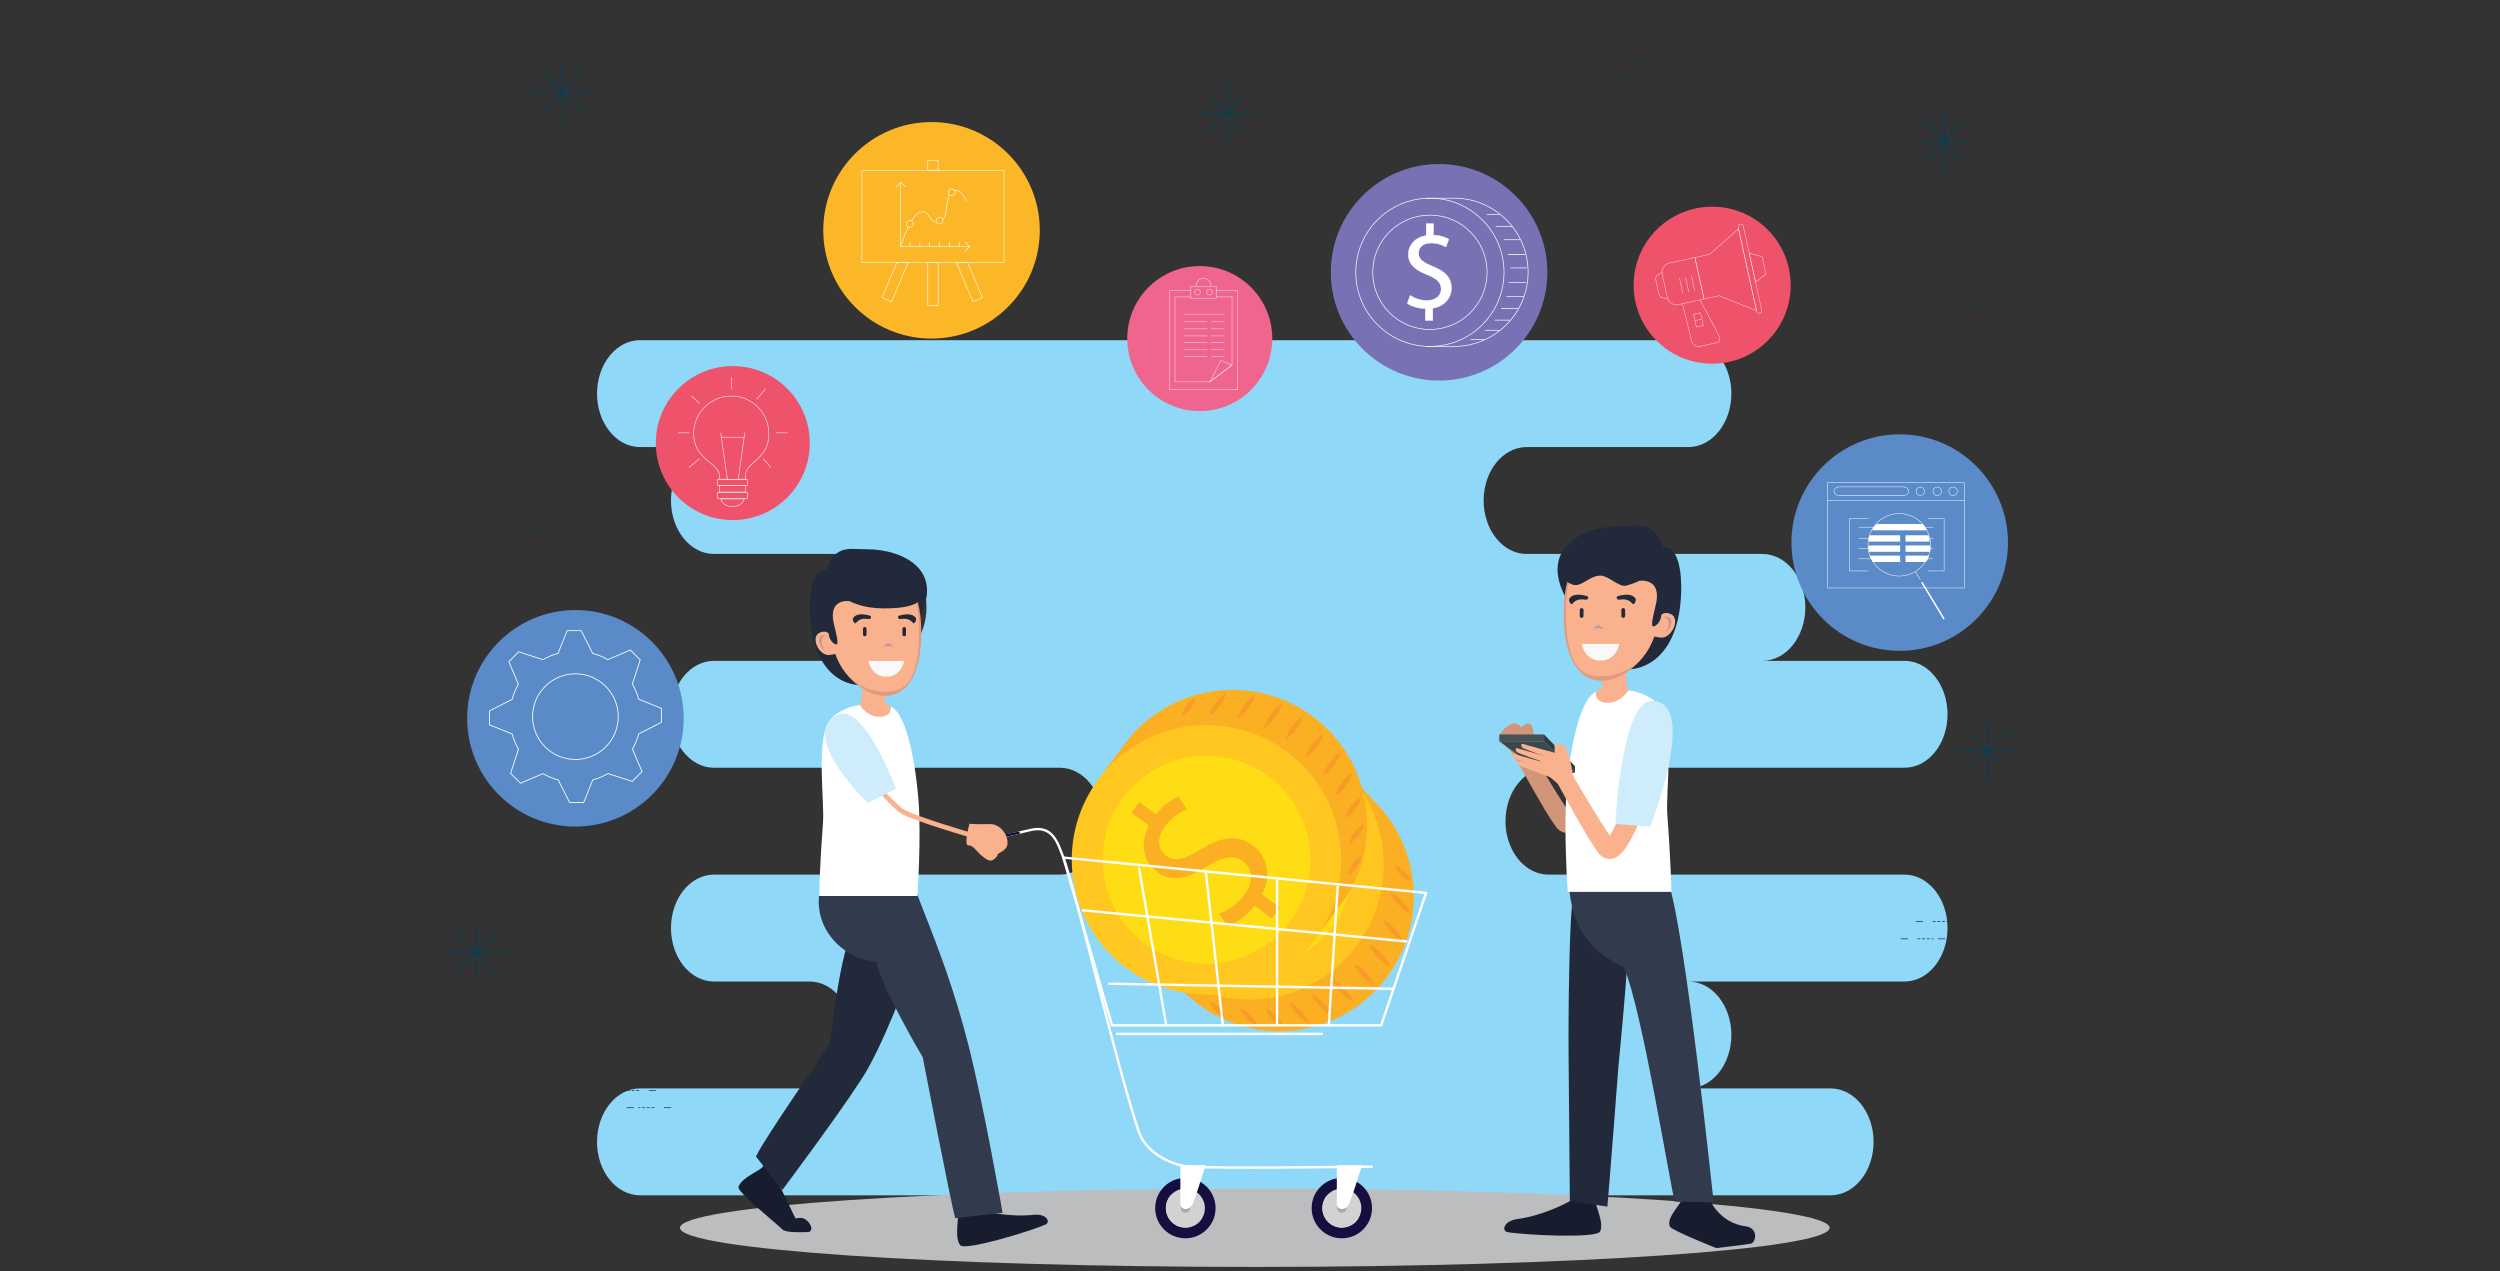 <?xml version="1.0" encoding="utf-8"?>
<!-- Generator: Adobe Illustrator 16.0.0, SVG Export Plug-In . SVG Version: 6.00 Build 0)  -->
<!DOCTYPE svg PUBLIC "-//W3C//DTD SVG 1.1//EN" "http://www.w3.org/Graphics/SVG/1.1/DTD/svg11.dtd">
<svg version="1.1" id="_x2018_лой_x5F_1" xmlns="http://www.w3.org/2000/svg" xmlns:xlink="http://www.w3.org/1999/xlink"
	 x="0px" y="0px" width="2926.12px" height="1488px" viewBox="0 0 2926.12 1488" enable-background="new 0 0 2926.12 1488"
	 xml:space="preserve">
<rect x="0" y="0" width="2926.12" height="1488" fill="#333333" stroke="none"/>
<g>
	<path fill="#90D8F7" d="M2229.156,1023.703h-416.722c-27.793,0-50.338-28.003-50.338-62.555c0-34.544,22.545-62.555,50.338-62.555
		h416.722c27.803,0,50.338-28.004,50.338-62.556c0-34.543-22.535-62.551-50.338-62.551h-166.438
		c27.798,0,50.338-28.007,50.338-62.555s-22.54-62.555-50.338-62.555h-275.867c-27.803,0-50.339-28.008-50.339-62.555
		c0-34.548,22.536-62.56,50.339-62.56h189.306c27.803,0,50.339-28.003,50.339-62.555c0-34.543-22.536-62.555-50.339-62.555H749.123
		c-27.807,0-50.338,28.011-50.338,62.555c0,34.552,22.531,62.555,50.338,62.555h86.553c-27.802,0-50.338,28.012-50.338,62.56
		c0,34.547,22.536,62.555,50.338,62.555h198.394c27.798,0,50.338,28.007,50.338,62.555s-22.54,62.555-50.338,62.555H835.676
		c-27.802,0-50.338,28.008-50.338,62.551c0,34.552,22.536,62.556,50.338,62.556h404.766c27.802,0,50.338,28.011,50.338,62.555
		c0,34.552-22.536,62.555-50.338,62.555H835.676c-27.802,0-50.338,28.016-50.338,62.56c0,34.548,22.536,62.555,50.338,62.555
		h111.833c27.802,0,50.338,28.008,50.338,62.555c0,34.552-22.536,62.555-50.338,62.555H749.123
		c-27.807,0-50.338,28.013-50.338,62.556c0,34.547,22.531,62.556,50.338,62.556h1393.471c27.799,0,50.34-28.009,50.34-62.556
		c0-34.543-22.541-62.556-50.34-62.556h-166.437c27.803,0,50.339-28.003,50.339-62.555c0-34.547-22.536-62.555-50.339-62.555
		h252.999c27.803,0,50.338-28.007,50.338-62.555C2279.494,1051.719,2256.959,1023.703,2229.156,1023.703z"/>
	<path fill="#BBBDBF" d="M2141.484,1437.09c0,25.285-301.218,45.786-672.786,45.786c-371.581,0-672.793-20.501-672.793-45.786
		c0-25.284,301.212-45.785,672.793-45.785C1840.267,1391.305,2141.484,1411.806,2141.484,1437.09z"/>
	<g>
		<g>
			<path fill="#FBB024" d="M1605.832,1163.515c-63.071,60.023-162.875,57.553-222.908-5.528
				c-10.555-11.092-39.831-42.088-39.831-42.088l227.936-217.674l40.331,42.379
				C1671.389,1003.685,1668.909,1103.48,1605.832,1163.515z"/>
			<path fill="#FFC71F" d="M1570.538,1126.419c-63.077,60.028-162.881,57.553-222.911-5.524
				c-60.032-63.084-57.554-162.885,5.528-222.908c63.076-60.033,162.88-57.554,222.901,5.526
				C1636.094,966.59,1633.618,1066.394,1570.538,1126.419z"/>
			<path fill="#FFDD15" d="M1545.686,1100.305c-48.663,46.299-125.641,44.396-171.948-4.267
				c-46.303-48.658-44.393-125.636,4.27-171.935c48.654-46.307,125.632-44.4,171.938,4.262
				C1596.254,977.016,1594.348,1053.997,1545.686,1100.305z"/>
			<g>
				<path fill="#FBB024" d="M1380.939,1075.816l18.343-17.458c-9.844-10.705-16.94-24.712-18.458-35.396l16.326-7.223
					c1.862,10.689,7.391,23.416,17.081,33.59c12.264,12.896,28.016,14.524,38.369,4.676c9.989-9.507,9.416-22.467,2.086-41.096
					c-10.37-25.439-12.901-44.834,2.894-59.871c15.081-14.346,36.724-14.521,55.353-0.401l18.342-17.458l10.712,11.263
					l-17.615,16.767c10.007,11.242,14.188,21.454,16.115,29.661l-16.315,6.87c-1.453-5.891-4.536-17.142-15.599-28.765
					c-13.312-13.986-26.683-11.307-33.94-4.39c-9.447,8.988-7.772,20.206,0.727,42.229c10.17,25.969,9.721,44.4-6.446,59.785
					c-14.354,13.648-37.304,16.458-58.186,0.684l-18.898,17.979L1380.939,1075.816z"/>
			</g>
			<g>
				<g>
					<path fill="#F89C27" d="M1608.206,1152.579c0,0-2.224-0.799-4.942-2.568c-1.39-0.859-2.897-1.963-4.419-3.241
						c-1.539-1.265-3.096-2.688-4.553-4.218c-2.907-3.044-5.395-6.485-7.006-9.32c-1.634-2.803-2.31-5.061-2.31-5.061
						s2.223,0.79,4.938,2.561c2.753,1.749,6.062,4.407,8.96,7.464c1.458,1.526,2.804,3.15,3.988,4.745
						c1.201,1.585,2.228,3.154,3.018,4.577C1607.522,1150.322,1608.206,1152.579,1608.206,1152.579z"/>
				</g>
			</g>
			<g>
				<g>
					<path fill="#F89C27" d="M1626.976,1131.001c0,0-2.334-0.919-5.229-2.874c-1.475-0.957-3.086-2.162-4.718-3.551
						c-1.646-1.38-3.322-2.928-4.882-4.574c-3.147-3.291-5.875-6.979-7.657-9.994c-1.803-2.987-2.607-5.369-2.607-5.369
						s2.348,0.915,5.246,2.868c2.915,1.928,6.463,4.831,9.596,8.132c1.569,1.649,3.026,3.397,4.326,5.103
						c1.313,1.706,2.441,3.377,3.322,4.895C1626.172,1128.623,1626.976,1131.001,1626.976,1131.001z"/>
				</g>
			</g>
			<g>
				<g>
					<path fill="#F89C27" d="M1641.787,1100.84c0,0-2.214-0.787-4.925-2.544c-1.376-0.859-2.881-1.953-4.407-3.224
						c-1.521-1.258-3.072-2.676-4.521-4.193c-2.894-3.031-5.366-6.459-6.964-9.279c-1.625-2.796-2.305-5.045-2.305-5.045
						s2.219,0.782,4.938,2.544c2.736,1.731,6.036,4.377,8.912,7.42c1.449,1.513,2.787,3.138,3.972,4.724
						c1.188,1.578,2.206,3.138,3.001,4.557C1641.112,1098.594,1641.787,1100.84,1641.787,1100.84z"/>
				</g>
			</g>
			<g>
				<g>
					<path fill="#F89C27" d="M1650.768,1069.147c0,0-2.2-0.787-4.911-2.548c-1.39-0.855-2.894-1.949-4.411-3.224
						c-1.522-1.257-3.083-2.672-4.515-4.193c-2.897-3.026-5.377-6.459-6.976-9.275c-1.624-2.796-2.291-5.045-2.291-5.045
						s2.215,0.782,4.924,2.544c2.736,1.735,6.036,4.377,8.913,7.416c1.453,1.518,2.791,3.138,3.971,4.724
						c1.197,1.581,2.211,3.142,3.001,4.561C1650.097,1066.902,1650.768,1069.147,1650.768,1069.147z"/>
				</g>
			</g>
			<g>
				<g>
					<path fill="#F89C27" d="M1651.089,1032.239c0,0-1.898-0.457-4.146-1.727c-1.146-0.611-2.381-1.424-3.599-2.386
						c-1.24-0.949-2.48-2.039-3.608-3.231c-2.274-2.373-4.129-5.146-5.258-7.472c-1.153-2.309-1.518-4.232-1.518-4.232
						s1.897,0.462,4.147,1.727c2.265,1.245,4.949,3.232,7.211,5.617c1.123,1.193,2.153,2.483,3.043,3.762
						c0.901,1.273,1.646,2.548,2.206,3.719C1650.721,1030.325,1651.089,1032.239,1651.089,1032.239z"/>
				</g>
			</g>
			<g>
				<g>
					<path fill="#F89C27" d="M1560.077,1189.718c0,0-2.313-0.907-5.193-2.843c-1.462-0.944-3.069-2.143-4.693-3.519
						c-1.638-1.368-3.292-2.907-4.852-4.539c-3.116-3.267-5.818-6.926-7.584-9.926c-1.782-2.967-2.568-5.335-2.568-5.335
						s2.325,0.897,5.202,2.834c2.903,1.911,6.433,4.787,9.536,8.066c1.553,1.633,3.006,3.368,4.292,5.07
						c1.3,1.684,2.411,3.347,3.282,4.855C1559.295,1187.353,1560.077,1189.718,1560.077,1189.718z"/>
				</g>
			</g>
			<g>
				<g>
					<path fill="#F89C27" d="M1584.473,1173.102c0,0-2.325-0.906-5.201-2.843c-1.463-0.944-3.07-2.142-4.69-3.521
						c-1.633-1.368-3.3-2.903-4.848-4.54c-3.12-3.258-5.821-6.921-7.587-9.917c-1.796-2.976-2.577-5.339-2.577-5.339
						s2.333,0.897,5.206,2.834c2.906,1.91,6.43,4.788,9.527,8.066c1.569,1.632,3.015,3.367,4.306,5.065
						c1.291,1.688,2.406,3.351,3.279,4.859C1583.678,1170.737,1584.473,1173.102,1584.473,1173.102z"/>
				</g>
			</g>
			<g>
				<g>
					<path fill="#F89C27" d="M1533.387,1198.66c0,0-2.287-0.868-5.112-2.75c-1.432-0.909-3.006-2.076-4.592-3.414
						c-1.594-1.334-3.219-2.826-4.735-4.426c-3.049-3.188-5.673-6.77-7.379-9.706c-1.731-2.912-2.487-5.241-2.487-5.241
						s2.296,0.863,5.112,2.736c2.848,1.854,6.306,4.649,9.331,7.853c1.522,1.594,2.929,3.291,4.189,4.954
						c1.257,1.65,2.344,3.278,3.186,4.753C1532.634,1196.33,1533.378,1198.66,1533.387,1198.66z"/>
				</g>
			</g>
			<g>
				<g>
					<path fill="#F89C27" d="M1416.018,1171.875c0,0,1.945,0.512,4.263,1.863c1.184,0.653,2.466,1.51,3.74,2.515
						c1.282,1.004,2.569,2.145,3.753,3.39c2.364,2.479,4.325,5.355,5.527,7.762c1.223,2.381,1.636,4.361,1.636,4.361
						s-1.954-0.51-4.27-1.856c-2.343-1.325-5.121-3.415-7.477-5.907c-1.188-1.243-2.266-2.591-3.197-3.92
						c-0.953-1.316-1.74-2.638-2.329-3.852C1416.433,1173.85,1416.018,1171.875,1416.018,1171.875z"/>
				</g>
			</g>
			<g>
				<g>
					<path fill="#F89C27" d="M1451.489,1180.138c0,0,2.052,0.624,4.521,2.133c1.262,0.735,2.634,1.684,4.001,2.796
						c1.377,1.106,2.77,2.355,4.057,3.711c2.578,2.697,4.74,5.795,6.1,8.365c1.386,2.547,1.906,4.63,1.906,4.63
						s-2.061-0.616-4.531-2.13c-2.505-1.487-5.488-3.796-8.053-6.507c-1.292-1.35-2.472-2.803-3.509-4.239
						c-1.04-1.42-1.925-2.834-2.587-4.129C1452.01,1182.22,1451.489,1180.138,1451.489,1180.138z"/>
				</g>
			</g>
			<g>
				<g>
					<path fill="#F89C27" d="M1481.249,1180.244c0,0,2.137,0.705,4.724,2.339c1.321,0.795,2.753,1.816,4.197,3.006
						c1.449,1.179,2.92,2.509,4.287,3.944c2.732,2.859,5.044,6.117,6.523,8.811c1.497,2.667,2.095,4.834,2.095,4.834
						s-2.138-0.701-4.728-2.329c-2.616-1.612-5.754-4.082-8.473-6.959c-1.368-1.429-2.624-2.967-3.728-4.472
						c-1.12-1.5-2.068-2.987-2.795-4.343C1481.848,1182.408,1481.257,1180.244,1481.249,1180.244z"/>
				</g>
			</g>
		</g>
		<g>
			<path fill="#FBB024" d="M1536.341,838.42c69.997,51.79,84.766,150.526,32.966,220.522c-9.104,12.308-34.591,46.491-34.591,46.491
				l-253.691-187.02l34.795-47.037C1367.612,801.38,1466.348,786.627,1536.341,838.42z"/>
			<path fill="#FFC71F" d="M1505.888,879.584c69.994,51.791,84.753,150.527,32.962,220.523
				c-51.801,69.997-150.531,84.754-220.525,32.958c-70.001-51.791-84.757-150.522-32.965-220.52
				C1337.151,842.544,1435.886,827.788,1505.888,879.584z"/>
			<path fill="#FFDD15" d="M1484.446,908.562c53.997,39.946,65.376,116.112,25.426,170.104
				c-39.956,53.994-116.107,65.377-170.109,25.426c-53.993-39.95-65.373-116.112-25.421-170.105
				C1354.292,879.994,1430.445,868.606,1484.446,908.562z"/>
			<g>
				<path fill="#FBB024" d="M1488.708,1075.063l-20.352-15.068c-8.857,11.547-21.428,20.951-31.693,24.281l-9.917-14.838
					c10.2-3.672,21.784-11.315,30.137-22.604c10.592-14.312,9.48-30.103-2.013-38.6c-11.081-8.203-23.746-5.416-40.828,5.023
					c-23.284,14.597-41.943,20.436-59.481,7.459c-16.727-12.381-20.629-33.668-9.935-54.45l-20.355-15.061l9.255-12.495
					l19.543,14.465c9.353-11.793,18.697-17.671,26.443-20.979l9.572,14.881c-5.549,2.44-16.095,7.425-25.635,20.325
					c-11.491,15.521-6.545,28.227,1.521,34.189c10.481,7.758,21.241,4.176,41.469-7.986c23.83-14.499,42.066-17.23,60.003-3.949
					c15.926,11.772,22.634,33.898,10.702,57.195l20.963,15.509L1488.708,1075.063z"/>
			</g>
			<g>
				<g>
					<path fill="#F89C27" d="M1525.167,837.971c0,0-0.402,2.325-1.676,5.309c-0.62,1.514-1.437,3.193-2.429,4.916
						c-0.983,1.727-2.124,3.509-3.373,5.197c-2.501,3.395-5.463,6.438-7.972,8.511c-2.479,2.091-4.591,3.151-4.591,3.151
						s0.402-2.321,1.676-5.311c1.244-3.009,3.292-6.732,5.805-10.108c1.249-1.697,2.612-3.301,3.984-4.745
						c1.359-1.453,2.727-2.735,3.991-3.762C1523.063,839.039,1525.167,837.971,1525.167,837.971z"/>
				</g>
			</g>
			<g>
				<g>
					<path fill="#F89C27" d="M1500.677,823.192c0,0-0.505,2.458-1.927,5.643c-0.685,1.616-1.6,3.416-2.686,5.263
						c-1.081,1.859-2.32,3.774-3.667,5.6c-2.702,3.663-5.865,6.979-8.524,9.254c-2.633,2.296-4.852,3.493-4.852,3.493
						c0.009,0,0.505-2.462,1.929-5.651c1.401-3.211,3.649-7.207,6.36-10.857c1.346-1.83,2.825-3.569,4.283-5.143
						c1.448-1.582,2.901-2.976,4.249-4.107C1498.476,824.39,1500.677,823.192,1500.677,823.192z"/>
				</g>
			</g>
			<g>
				<g>
					<path fill="#F89C27" d="M1468.416,813.801c0,0-0.397,2.313-1.658,5.288c-0.607,1.505-1.427,3.181-2.415,4.89
						c-0.979,1.728-2.112,3.497-3.355,5.177c-2.48,3.378-5.434,6.408-7.938,8.469c-2.471,2.077-4.569,3.134-4.569,3.134
						s0.385-2.317,1.645-5.293c1.245-2.996,3.274-6.707,5.779-10.066c1.24-1.684,2.608-3.283,3.972-4.723
						c1.351-1.441,2.71-2.719,3.975-3.741C1466.321,814.857,1468.416,813.801,1468.416,813.801z"/>
				</g>
			</g>
			<g>
				<g>
					<path fill="#F89C27" d="M1435.655,810.411c0,0-0.405,2.317-1.667,5.288c-0.607,1.51-1.432,3.185-2.41,4.895
						c-0.98,1.723-2.112,3.492-3.36,5.177c-2.479,3.372-5.433,6.407-7.938,8.464c-2.476,2.077-4.58,3.129-4.58,3.129
						s0.394-2.317,1.659-5.287c1.24-2.997,3.274-6.708,5.779-10.068c1.244-1.684,2.608-3.282,3.967-4.718
						c1.347-1.445,2.709-2.719,3.976-3.741C1433.557,811.467,1435.655,810.411,1435.655,810.411z"/>
				</g>
			</g>
			<g>
				<g>
					<path fill="#F89C27" d="M1399.235,816.46c0,0-0.128,1.949-0.987,4.377c-0.41,1.236-0.987,2.591-1.727,3.963
						c-0.727,1.382-1.578,2.787-2.565,4.112c-1.945,2.646-4.355,4.95-6.451,6.463c-2.073,1.535-3.911,2.223-3.911,2.223
						s0.124-1.953,0.988-4.386c0.833-2.445,2.334-5.424,4.292-8.065c0.975-1.32,2.077-2.557,3.18-3.65
						c1.103-1.107,2.223-2.061,3.287-2.809C1397.411,817.153,1399.235,816.46,1399.235,816.46z"/>
				</g>
			</g>
			<g>
				<g>
					<path fill="#F89C27" d="M1570.042,878.973c0,0-0.496,2.44-1.906,5.612c-0.681,1.604-1.582,3.39-2.658,5.224
						c-1.069,1.847-2.292,3.748-3.64,5.562c-2.671,3.637-5.817,6.925-8.463,9.182c-2.624,2.271-4.822,3.454-4.822,3.454
						s0.491-2.449,1.898-5.617c1.384-3.188,3.612-7.155,6.306-10.781c1.342-1.816,2.799-3.543,4.252-5.099
						c1.44-1.569,2.886-2.959,4.219-4.079C1567.844,880.161,1570.042,878.973,1570.042,878.973z"/>
				</g>
			</g>
			<g>
				<g>
					<path fill="#F89C27" d="M1549.473,857.809c0,0-0.492,2.445-1.897,5.617c-0.685,1.603-1.596,3.39-2.672,5.224
						c-1.056,1.847-2.288,3.749-3.63,5.562c-2.677,3.634-5.821,6.925-8.464,9.178c-2.625,2.273-4.826,3.457-4.826,3.457
						s0.487-2.443,1.897-5.616c1.386-3.189,3.612-7.155,6.306-10.78c1.342-1.817,2.799-3.544,4.254-5.104
						c1.439-1.568,2.884-2.953,4.227-4.073C1547.283,858.997,1549.473,857.809,1549.473,857.809z"/>
				</g>
			</g>
			<g>
				<g>
					<path fill="#F89C27" d="M1583.447,903.727c0,0-0.462,2.397-1.821,5.502c-0.659,1.568-1.53,3.321-2.582,5.116
						c-1.034,1.8-2.222,3.659-3.539,5.43c-2.607,3.548-5.685,6.749-8.284,8.938c-2.573,2.21-4.74,3.347-4.74,3.347
						s0.452-2.406,1.816-5.51c1.328-3.12,3.496-7.001,6.125-10.537c1.313-1.773,2.74-3.453,4.159-4.976
						c1.407-1.521,2.821-2.872,4.139-3.958C1581.284,904.869,1583.447,903.727,1583.447,903.727z"/>
				</g>
			</g>
			<g>
				<g>
					<path fill="#F89C27" d="M1577.291,1023.959c0,0,0.171-2.013,1.1-4.525c0.437-1.274,1.056-2.686,1.829-4.113
						c0.774-1.436,1.668-2.901,2.692-4.278c2.031-2.767,4.532-5.185,6.699-6.788c2.129-1.62,4.01-2.369,4.01-2.369
						s-0.163,2.014-1.095,4.532c-0.897,2.534-2.483,5.634-4.531,8.386c-1.018,1.381-2.158,2.672-3.301,3.821
						c-1.14,1.159-2.303,2.168-3.394,2.959C1579.164,1023.208,1577.291,1023.959,1577.291,1023.959z"/>
				</g>
			</g>
			<g>
				<g>
					<path fill="#F89C27" d="M1579.317,987.595c0,0,0.265-2.128,1.324-4.825c0.506-1.368,1.207-2.881,2.065-4.425
						c0.848-1.548,1.843-3.138,2.954-4.634c2.209-3.005,4.891-5.667,7.19-7.455c2.266-1.804,4.231-2.667,4.231-2.667
						s-0.256,2.129-1.321,4.83c-1.029,2.718-2.795,6.058-5.022,9.05c-1.107,1.504-2.334,2.92-3.564,4.18
						c-1.223,1.274-2.463,2.386-3.625,3.271C1581.284,986.723,1579.317,987.595,1579.317,987.595z"/>
				</g>
			</g>
			<g>
				<g>
					<path fill="#F89C27" d="M1574.29,958.255c0,0,0.33-2.219,1.488-5.053c0.552-1.437,1.316-3.026,2.235-4.651
						c0.911-1.633,1.971-3.308,3.147-4.899c2.35-3.188,5.162-6.03,7.562-7.946c2.362-1.937,4.398-2.898,4.398-2.898
						s-0.321,2.224-1.484,5.058c-1.132,2.854-3.03,6.373-5.386,9.55c-1.18,1.589-2.471,3.095-3.775,4.44
						c-1.278,1.359-2.576,2.548-3.795,3.497C1576.316,957.292,1574.29,958.255,1574.29,958.255z"/>
				</g>
			</g>
		</g>
		<g>
			<g>
				
					<polygon fill="none" stroke="#FFFFFF" stroke-width="2.816" stroke-linecap="round" stroke-linejoin="round" stroke-miterlimit="10" points="
					1616.566,1200.07 1301.539,1200.07 1244.597,1003.754 1669.188,1045.085 				"/>
				
					<path fill="none" stroke="#FFFFFF" stroke-width="2.816" stroke-linecap="round" stroke-linejoin="round" stroke-miterlimit="10" d="
					M1153.76,982.987c0,0,21.979-4.048,51.907-11.431c27.019-6.668,32.568,16.094,38.929,32.197
					c12.978,32.832,66.018,257.947,88.66,321.765c7.776,21.877,33.885,36.851,56.232,39.731
					c22.344,2.89,216.259,0.278,216.259,0.278"/>
				
					<line fill="none" stroke="#FFFFFF" stroke-width="2.816" stroke-linecap="round" stroke-linejoin="round" stroke-miterlimit="10" x1="1646.063" y1="1101.912" x2="1267.491" y2="1065.437"/>
				
					<line fill="none" stroke="#FFFFFF" stroke-width="2.816" stroke-linecap="round" stroke-linejoin="round" stroke-miterlimit="10" x1="1298.389" y1="1151.369" x2="1629.425" y2="1157.29"/>
				
					<line fill="none" stroke="#FFFFFF" stroke-width="2.816" stroke-linecap="round" stroke-linejoin="round" stroke-miterlimit="10" x1="1494.74" y1="1200.07" x2="1494.74" y2="1031.025"/>
				
					<line fill="none" stroke="#FFFFFF" stroke-width="2.816" stroke-linecap="round" stroke-linejoin="round" stroke-miterlimit="10" x1="1555.29" y1="1200.07" x2="1565.673" y2="1038.049"/>
				
					<line fill="none" stroke="#FFFFFF" stroke-width="2.816" stroke-linecap="round" stroke-linejoin="round" stroke-miterlimit="10" x1="1431.304" y1="1200.07" x2="1411.473" y2="1021.579"/>
				
					<line fill="none" stroke="#FFFFFF" stroke-width="2.816" stroke-linecap="round" stroke-linejoin="round" stroke-miterlimit="10" x1="1364.982" y1="1200.07" x2="1333.257" y2="1016.637"/>
				
					<line fill="none" stroke="#140F3F" stroke-width="2.816" stroke-linecap="round" stroke-linejoin="round" stroke-miterlimit="10" x1="1192.207" y1="974.745" x2="1146.109" y2="984.629"/>
				<g>
					<path fill="#140F3F" d="M1422.746,1414.042c0,19.509-15.811,35.325-35.317,35.325c-19.514,0-35.325-15.816-35.325-35.325
						c0-19.51,15.811-35.322,35.325-35.322C1406.935,1378.72,1422.746,1394.532,1422.746,1414.042z"/>
					<path fill="#D0D2D3" d="M1410.256,1414.042c0,12.605-10.216,22.821-22.827,22.821c-12.603,0-22.827-10.216-22.827-22.821
						c0-12.603,10.224-22.823,22.827-22.823C1400.04,1391.219,1410.256,1401.439,1410.256,1414.042z"/>
					<path fill="#A8ABAD" d="M1392.867,1414.042c0,3.009-2.437,5.437-5.438,5.437s-5.442-2.428-5.442-5.437
						c0-3.001,2.441-5.434,5.442-5.434S1392.867,1411.041,1392.867,1414.042z"/>
					<path fill="#D0D2D3" d="M1391.34,1431.436c-12.605,0-22.821-10.221-22.821-22.827c0-3.894,1.068-7.511,2.787-10.717
						c-4.138,4.126-6.703,9.836-6.703,16.15c0,12.605,10.224,22.821,22.827,22.821c8.711,0,16.184-4.932,20.035-12.101
						C1403.331,1428.888,1397.637,1431.436,1391.34,1431.436z"/>
				</g>
				
					<line fill="none" stroke="#FFFFFF" stroke-width="2.816" stroke-linecap="round" stroke-linejoin="round" stroke-miterlimit="10" x1="1307.301" y1="1210.104" x2="1547.36" y2="1210.104"/>
				<path fill="#FFFFFF" d="M1396.337,1408.421c-3.68,8.845-14.777,8.845-14.777,0c0-8.854,0-44.696,0-44.696h29.555
					C1411.115,1363.725,1400.017,1399.576,1396.337,1408.421z"/>
				<g>
					<path fill="#140F3F" d="M1605.863,1414.042c0,19.509-15.82,35.325-35.325,35.325c-19.506,0-35.317-15.816-35.317-35.325
						c0-19.51,15.812-35.322,35.317-35.322C1590.043,1378.72,1605.863,1394.532,1605.863,1414.042z"/>
					<path fill="#D0D2D3" d="M1593.364,1414.042c0,12.605-10.217,22.821-22.826,22.821c-12.603,0-22.819-10.216-22.819-22.821
						c0-12.603,10.217-22.823,22.819-22.823C1583.147,1391.219,1593.364,1401.439,1593.364,1414.042z"/>
					<path fill="#A8ABAD" d="M1575.975,1414.042c0,3.009-2.427,5.437-5.437,5.437c-3.001,0-5.441-2.428-5.441-5.437
						c0-3.001,2.44-5.434,5.441-5.434C1573.548,1408.608,1575.975,1411.041,1575.975,1414.042z"/>
					<path fill="#D0D2D3" d="M1574.449,1431.436c-12.598,0-22.813-10.221-22.813-22.827c0-3.894,1.06-7.511,2.787-10.717
						c-4.147,4.126-6.704,9.836-6.704,16.15c0,12.605,10.217,22.821,22.819,22.821c8.711,0,16.192-4.932,20.035-12.101
						C1586.448,1428.888,1580.745,1431.436,1574.449,1431.436z"/>
				</g>
				<path fill="#FFFFFF" d="M1579.454,1408.421c-3.676,8.845-14.786,8.845-14.786,0c0-8.854,0-44.696,0-44.696h29.564
					C1594.232,1363.725,1583.126,1399.576,1579.454,1408.421z"/>
			</g>
			<g>
				<path fill="#171D2E" d="M1148.31,1416.727c0,0,30.038,8.471,61.619,5.138c14.03-1.479,19.638,7.186,14.632,11.037
					c-16.422,7.587-95.136,31.581-100.667,24.544c-7.391-9.403-0.825-31.909-3.299-37.253
					C1116.922,1412.229,1148.31,1416.727,1148.31,1416.727z"/>
				<path fill="#171D2E" d="M911.739,1386.077l19.364,40.147c0,0,6.994-1.877,11.071,0.607c7.19,4.359,11.285,15.136,2.54,15.311
					c-10.781,0.21-25.426,0.578-29.222-3.354c-6.463-6.725-52.971-43.49-51.133-49.515c3.514-11.438,25.733-18.901,28.705-23.98
					C897.508,1357.731,911.739,1386.077,911.739,1386.077z"/>
				<path fill="#22293A" d="M1077.941,1104.345c-10.165,24.659-33.919,95.051-61.679,145.586
					c-17.855,32.507-100.604,142.942-100.604,142.942l-30.816-39.159c7.66-18.12,86.279-131.339,86.279-131.339
					s11.529-103.43,25.768-130.367C1024.991,1039.464,1092.77,1068.355,1077.941,1104.345z"/>
				<path fill="#323A4D" d="M960.205,1038.229c8.584-37.869,99.514-37.317,110.568,0c7.575,25.58,38.211,89.339,62.265,183.215
					c18.235,71.186,40.447,198.108,40.447,198.108l-55.469,6.165c-5.411-18.912-37.975-188.222-37.975-188.222
					s-48.466-81.8-54.297-111.7C990.602,1123.742,948.728,1088.853,960.205,1038.229z"/>
				<path fill="#FFFFFF" d="M1075.009,936.727c-4.493-56.643-16.706-103.138-32.354-109.814c-7.438-3.168-27.948-2.262-36.005-1.715
					c-10.208,0.688-29.379,7.626-36.954,20.288c-14.551,24.31-4.395,92.271-6.468,118.317c-3.44,43.438-4.535,84.954-4.535,84.954
					h115.099C1073.791,1048.757,1078.467,980.171,1075.009,936.727z"/>
				<path fill="#F9B28D" d="M1035.934,808.355c0-10.917-28.247-14.675-26.96-4.933c1.287,9.751-2.325,21.774-2.325,21.774
					s7.348,13.743,22.686,13.765c15.333,0.021,13.32-12.05,13.32-12.05l-7.049-4.364
					C1035.605,822.548,1035.934,813.827,1035.934,808.355z"/>
				<g>
					<path fill="#22293A" d="M1071.863,729.202c0,51.732-16.483,61.278-53.087,71.262c-24.485,6.678-67.89-8.331-70.822-82.556
						c-0.872-21.924,2.351-52.902,19.202-50.676c10.78-29.88,25.434-24.344,47.282-24.344
						C1059.607,642.889,1109.369,670.032,1071.863,729.202z"/>
					<path fill="#E19A7F" d="M1078.347,739.684c0,53.159-19.047,74.836-42.413,74.836c-26.708,0-62.794-31.663-62.794-74.836
						c0-53.159,23.544-82.432,52.603-82.432C1054.798,657.251,1078.347,686.524,1078.347,739.684z"/>
					<path fill="#F9B28D" d="M1075.757,736.776c0,51.292-10.764,72.926-38.391,72.926c-27.618,0-61.64-17.658-64.226-73.481
						c-2.381-51.235,24.977-78.969,52.603-78.969C1053.366,657.251,1075.757,685.489,1075.757,736.776z"/>
					<g>
						<path fill="#22293A" d="M1029.6,654.888c-23.365,0-51.228,12.986-53.874,35.876c15.098,14.572,35.783,21.339,58.592,21.339
							c23.399,0,47.525-2.752,49.146-22.022C1068.362,673.555,1052.443,654.888,1029.6,654.888z"/>
					</g>
					<path fill="#F9B28D" d="M959.875,740.308c-12.247,4.898-1.137,28.314,11.396,26.263c5.374-0.88,13.23-1.154,13.23-9.635
						c0-8.477-9.909-8.792-9.909-8.792S971.071,735.828,959.875,740.308z"/>
					<path fill="#BA9A9D" d="M968.198,743.983c0,0-6.241-2.398-8.806,2.557c-3.206,6.232,6.403,15.996,6.403,15.996
						s-6.356-9.566-3.364-15.508C964.338,743.24,968.198,743.983,968.198,743.983z"/>
					<path fill="#BA9A9D" d="M1039.798,756.12c-1.996,0-3.817,0.491-5.283,1.308c0.799-2.449,2.851-4.198,5.283-4.198
						c2.419,0,4.48,1.749,5.275,4.198C1043.611,756.61,1041.782,756.12,1039.798,756.12z"/>
					<path fill="#F9F9F9" d="M1016.442,773.582c0,0,3.146,18.552,20.924,18.552c17.795,0,20.937-18.552,20.937-18.552H1016.442z"/>
					<path fill="#22293A" d="M998.659,723.149c3.677-5.207,11.439-4.788,19.373-2.586c2.642,0.735,1.333,4.476-1.359,4.035
						c-4.882-0.8-10.576-0.8-14.696,4.467C1000.284,731.224,997.078,725.402,998.659,723.149z"/>
					<g>
						<path fill="#22293A" d="M976.294,731.39c-8.096-31.837,17.997-27.759,17.997-27.759s-15.389-28.914-21.348-17.047
							c-2.231,4.454-14.55,41.712-3.018,54.596c-0.008,7.856,6.865,13.833,9.314,13.063
							C981.685,753.474,978.748,741.052,976.294,731.39z"/>
					</g>
					<path fill="#22293A" d="M1014.262,742.667c0,1.154-0.932,2.086-2.094,2.086l0,0c-1.15,0-2.091-0.932-2.091-2.086v-6.686
						c0-1.146,0.941-2.086,2.091-2.086l0,0c1.163,0,2.094,0.94,2.094,2.086V742.667z"/>
					<path fill="#22293A" d="M1071.85,723.149c-3.668-5.207-11.435-4.788-19.364-2.586c-2.65,0.735-1.347,4.476,1.359,4.035
						c4.881-0.8,10.575-0.8,14.696,4.467C1070.226,731.224,1073.431,725.402,1071.85,723.149z"/>
					<path fill="#22293A" d="M1056.252,742.667c0,1.154,0.927,2.086,2.09,2.086l0,0c1.154,0,2.082-0.932,2.082-2.086v-6.686
						c0-1.146-0.928-2.086-2.082-2.086l0,0c-1.163,0-2.09,0.94-2.09,2.086V742.667z"/>
				</g>
				<path fill="none" stroke="#F9B28D" stroke-width="5.631" stroke-miterlimit="10" d="M979.355,863.178
					c0,0,59.563,76.695,77.61,87.023c14.422,8.249,79.807,27.438,79.807,27.438"/>
				<path fill="#CEECFB" d="M1015.647,939.895l33.017-16.791c0,0-38.01-102.63-69.027-86.21
					C933.873,861.113,1015.647,939.895,1015.647,939.895z"/>
				<path fill="#F9B28D" d="M1134.738,964.158c0,0,8.233,0.927,23.604,0.385c9.421-0.33,18.834,7.565,20.703,19.213
					c1.542,9.563-4.382,11.316-11.571,16.124c1.154,0.873-1.638,4.144-4.699,6.275c-3.061,2.129-5.665,1.12-9.229-1.15
					c-9.72-6.167-13.508-15.768-19.842-15.426C1127.382,989.925,1134.738,964.158,1134.738,964.158z"/>
			</g>
		</g>
	</g>
	<g>
		<path fill="#D19679" d="M1773.575,887.773l-6.819-10.473c0,0-12.452-10.007-11.302-15.97c1.154-5.95,8.151-11.546,13.949-14.247
			c5.787-2.714,10.899,4.32,10.899,4.32s5.967-5.454,9.733-4.32c3.774,1.145,3.928,4.745,5.065,10.818
			c1.132,6.079-2.334,27.453-2.334,27.453L1773.575,887.773z"/>
		<g>
			<g>
				<path fill="#D19679" d="M1891.648,871.521c0,0-1.06,3.176-2.925,8.741c-1.885,5.51-4.607,13.346-8.099,22.708
					c-3.497,9.361-7.713,20.236-12.872,31.841c-2.608,5.81-5.424,11.79-8.789,17.911c-1.701,3.069-3.547,6.172-5.771,9.375
					c-1.149,1.611-2.376,3.248-3.907,4.962c-1.59,1.711-3.266,3.553-6.586,5.522c-1.6,0.933-3.963,1.972-6.994,2.282
					c-3.201,0.347-6.911-0.628-9.43-2.256c-1.185-0.761-2.316-1.667-3.022-2.449l-0.599-0.624l-0.291-0.32l-0.525-0.658
					l-0.359-0.501l-1.414-1.996c-1.889-2.659-3.783-5.231-5.626-8.293c-1.847-2.94-3.681-5.856-5.488-8.736
					c-1.637-2.759-3.244-5.481-4.835-8.161c-6.33-10.708-11.974-20.732-16.803-29.351c-9.542-17.285-15.906-28.811-15.906-28.811
					l17.479-9.775c0,0,6.621,11.233,16.561,28.089c5.026,8.386,10.912,18.18,17.389,28.443c1.616,2.561,3.257,5.164,4.92,7.801
					c1.62,2.433,3.254,4.894,4.903,7.374c1.509,2.445,3.54,5.065,5.51,7.673l1.472,1.953l0.366,0.492l0.056,0.06
					c0.368,0.461-0.453-0.556-0.385-0.479l-0.076-0.102l-0.163-0.188c-0.183-0.154-0.624-0.607-1.146-0.897
					c-1.111-0.79-3.181-1.317-4.745-1.124c-1.401,0.089-2.196,0.576-2.401,0.653c-0.484,0.309,0.205-0.188,0.773-0.927
					c0.619-0.749,1.338-1.74,2.057-2.81c1.431-2.205,2.862-4.728,4.201-7.348c2.701-5.258,5.159-10.837,7.426-16.308
					c4.514-10.978,8.292-21.604,11.412-30.747c3.116-9.152,5.558-16.855,7.232-22.245c1.616-5.361,2.549-8.426,2.549-8.426
					L1891.648,871.521z"/>
			</g>
		</g>
		<path fill="#171D2E" d="M1837.433,1405.873c0,0-28.55,16.367-61.738,21.043c-14.722,2.078-18.253,12.393-12.145,15.048
			c18.749,3.553,105.452,7.955,109.315-0.667c5.151-11.516-7.331-32.876-6.173-38.968
			C1868.419,1393.236,1837.433,1405.873,1837.433,1405.873z"/>
		<path fill="#171D2E" d="M2000.353,1402.611c0,0,11.101,28.67,43.046,32.76c14.188,1.817,12.388,17.501,6.454,20.121
			c-8.19,1.646-41.002,5.314-41.002,5.314s-52.382-20.712-54.365-25.213c-4.839-10.989,14.603-26.746,13.555-32.58
			C1966.493,1394.311,2000.353,1402.611,2000.353,1402.611z"/>
		<path fill="#22293A" d="M1839.861,1060.396c-2.856,27.991-4.468,120.267-3.865,181.087c0.381,39.13,1.437,164.39,1.437,164.39
			l43.943,6.42c1.929-20.663,12.932-164.308,12.932-164.308s11.242-113.591,11.442-145.731
			C1905.823,1039.392,1844.024,1019.544,1839.861,1060.396z"/>
		<path fill="#323A4D" d="M1836.035,1032.68c-2.488-40.887,103.019-38.723,116.646,0c19.719,56.027,53.039,374.587,53.039,374.587
			l-45.464-0.79c-5.716-19.946-38.031-223.987-59.367-273.89C1867.677,1115.258,1839.831,1094.799,1836.035,1032.68z"/>
		<path fill="#FFFFFF" d="M1833.624,925.702c4.754-59.754,17.633-108.806,34.146-115.847c7.849-3.347,29.469-2.386,37.979-1.809
			c10.764,0.723,30.992,8.045,38.989,21.404c15.351,25.639,4.63,97.338,6.817,124.819c3.634,45.823,4.783,89.627,4.783,89.627
			h-121.416C1834.924,1043.897,1829.99,971.531,1833.624,925.702z"/>
		<path fill="#F9B28D" d="M1874.857,790.282c0-11.524,29.803-15.482,28.443-5.202c-1.363,10.28,2.449,22.967,2.449,22.967
			s-7.754,14.491-23.938,14.522c-16.172,0.017-14.042-12.714-14.042-12.714l7.429-4.599
			C1875.199,805.257,1874.857,796.049,1874.857,790.282z"/>
		<g>
			<path fill="#22293A" d="M1836.945,706.777c0,54.574,17.402,64.641,56.015,75.174c25.832,7.048,71.613-8.784,74.704-87.092
				c0.928-23.129-2.479-55.805-20.248-53.458c-11.372-31.521-26.837-25.682-49.877-25.682
				C1849.885,615.719,1797.389,644.354,1836.945,706.777z"/>
			<path fill="#E19A7F" d="M1830.11,717.832c0,56.083,20.1,78.952,44.747,78.952c28.174,0,66.243-33.402,66.243-78.952
				c0-56.075-24.853-86.955-55.501-86.955C1854.954,630.877,1830.11,661.757,1830.11,717.832z"/>
			<path fill="#F9B28D" d="M1832.838,714.771c0,54.104,11.362,76.926,40.503,76.926c29.14,0,65.029-18.624,67.76-77.516
				c2.506-54.049-26.353-83.304-55.501-83.304C1856.473,630.877,1832.838,660.663,1832.838,714.771z"/>
			<g>
				<path fill="#22293A" d="M1881.543,628.372c24.647,0,54.036,13.708,56.827,37.856c-9.726,9.387-21.654,15.705-34.95,19.201
					c-8.463,2.223-20.715-11.72-30.079-11.72c-12.957,0-22.918,14.23-32.74,10.528c-8.904-3.343-15.08-9.071-15.886-18.728
					C1840.647,648.074,1857.435,628.372,1881.543,628.372z"/>
			</g>
			<path fill="#F9B28D" d="M1955.093,718.489c12.917,5.168,1.201,29.88-12.029,27.709c-5.663-0.928-13.952-1.214-13.952-10.161
				c0-8.946,10.455-9.28,10.455-9.28S1943.286,713.766,1955.093,718.489z"/>
			<path fill="#BA9A9D" d="M1946.32,722.371c0,0,6.574-2.53,9.276,2.697c3.391,6.579-6.759,16.876-6.759,16.876
				s6.716-10.097,3.553-16.368C1950.382,721.585,1946.32,722.371,1946.32,722.371z"/>
			<path fill="#BA9A9D" d="M1870.78,735.174c2.093,0,4.021,0.517,5.573,1.376c-0.842-2.582-3.013-4.424-5.573-4.424
				c-2.557,0-4.733,1.842-5.566,4.424C1866.757,735.691,1868.681,735.174,1870.78,735.174z"/>
			<path fill="#F9F9F9" d="M1895.427,753.593c0,0-3.317,19.574-22.086,19.574c-18.771,0-22.084-19.574-22.084-19.574H1895.427z"/>
			<path fill="#22293A" d="M1914.176,700.395c-3.874-5.493-12.063-5.052-20.434-2.732c-2.786,0.778-1.41,4.72,1.437,4.258
				c5.155-0.847,11.153-0.847,15.5,4.715C1912.465,708.911,1915.843,702.764,1914.176,700.395z"/>
			<g>
				<path fill="#22293A" d="M1937.767,709.085c8.554-33.59-18.975-29.29-18.975-29.29s16.231-30.504,22.52-17.983
					c2.35,4.706,15.342,44.003,3.18,57.601c0.018,8.289-7.241,14.594-9.823,13.781
					C1932.086,732.382,1935.182,719.276,1937.767,709.085z"/>
			</g>
			<path fill="#22293A" d="M1897.714,720.986c0,1.21,0.988,2.206,2.211,2.206l0,0c1.218,0,2.205-0.996,2.205-2.206v-7.053
				c0-1.214-0.987-2.206-2.205-2.206l0,0c-1.223,0-2.211,0.992-2.211,2.206V720.986z"/>
			<path fill="#22293A" d="M1836.968,700.395c3.871-5.493,12.063-5.052,20.424-2.732c2.795,0.778,1.41,4.72-1.429,4.258
				c-5.15-0.847-11.156-0.847-15.499,4.715C1838.672,708.911,1835.301,702.764,1836.968,700.395z"/>
			<path fill="#22293A" d="M1853.424,720.986c0,1.21-0.982,2.206-2.205,2.206l0,0c-1.223,0-2.206-0.996-2.206-2.206v-7.053
				c0-1.214,0.983-2.206,2.206-2.206l0,0c1.223,0,2.205,0.992,2.205,2.206V720.986z"/>
		</g>
		<g>
			<g>
				<path fill="#F9B28D" d="M1941.184,901.962c0,0-1.062,3.18-2.921,8.741c-1.89,5.511-4.612,13.351-8.1,22.707
					c-3.497,9.36-7.716,20.24-12.875,31.846c-2.608,5.805-5.425,11.789-8.793,17.912c-1.698,3.068-3.536,6.172-5.771,9.373
					c-1.146,1.611-2.372,3.249-3.902,4.963c-1.586,1.705-3.267,3.552-6.583,5.52c-1.603,0.931-3.968,1.974-6.997,2.286
					c-3.203,0.346-6.912-0.629-9.427-2.254c-1.188-0.765-2.32-1.675-3.025-2.453l-0.599-0.624l-0.291-0.32l-0.526-0.663
					l-0.358-0.496l-1.415-1.995c-1.894-2.658-3.778-5.232-5.626-8.294c-1.846-2.94-3.68-5.855-5.488-8.737
					c-1.633-2.761-3.24-5.484-4.834-8.164c-6.331-10.703-11.975-20.732-16.804-29.345c-9.545-17.291-15.902-28.815-15.902-28.815
					l17.476-9.775c0,0,6.621,11.237,16.56,28.088c5.027,8.392,10.918,18.185,17.389,28.442c1.611,2.562,3.258,5.168,4.921,7.807
					c1.62,2.432,3.252,4.891,4.903,7.373c1.509,2.445,3.539,5.066,5.514,7.669l1.466,1.958l0.368,0.487l0.051,0.06
					c0.377,0.466-0.448-0.556-0.38-0.478l-0.076-0.104l-0.163-0.188c-0.18-0.154-0.625-0.604-1.146-0.895
					c-1.111-0.795-3.18-1.32-4.735-1.124c-1.41,0.087-2.207,0.577-2.402,0.65c-0.492,0.312,0.195-0.185,0.77-0.924
					c0.619-0.747,1.342-1.743,2.051-2.813c1.432-2.206,2.864-4.723,4.202-7.344c2.702-5.258,5.16-10.836,7.426-16.309
					c4.514-10.977,8.293-21.603,11.409-30.747c3.124-9.151,5.562-16.855,7.236-22.25c1.616-5.359,2.548-8.42,2.548-8.42
					L1941.184,901.962z"/>
			</g>
		</g>
		<path fill="#CEECFB" d="M1931.506,967.526l-40.824-3.112c0,0,6.566-145.363,43.563-144.029
			C1988.832,822.351,1931.506,967.526,1931.506,967.526z"/>
		<g>
			<rect x="1754.817" y="859.625" fill="#44535A" width="52.415" height="8.07"/>
			<polygon fill="#3A484E" points="1807.232,867.695 1754.817,867.695 1805.604,904.758 1843.392,904.758 			"/>
			<polygon fill="#2E3B41" points="1807.232,867.695 1843.392,904.758 1843.392,896.69 1807.232,859.625 			"/>
		</g>
		<path fill="#F9B28D" d="M1823.882,917.782l-9.54-8.066l-16.257-6.135l10.952-24.993l10.789,2.424l-0.427-8.908
			c0,0,4.406-1.479,8.348-1.487c3.932,0.013,4.406,4.71,7.253,10.194c2.839,5.485,6.558,29.11,6.558,29.11L1823.882,917.782z"/>
		<path fill="#F9B28D" d="M1798.085,903.581c0,0-18.488-6.663-20.723-8.288c-2.236-1.625-2.267-5.364,0.2-4.672
			c2.471,0.692,26.823,7.515,26.823,7.515L1798.085,903.581z"/>
		<path fill="#F9B28D" d="M1800.914,898.136c0,0-27.613-9.558-29.85-11.183c-2.235-1.629-2.272-5.365,0.201-4.676
			c2.471,0.692,33.12,9.361,33.12,9.361L1800.914,898.136z"/>
		<path fill="#F9B28D" d="M1805.565,891.639c0,0-27.613-9.563-29.846-11.191c-2.231-1.625-2.266-5.365,0.205-4.672
			c2.472,0.692,33.112,9.357,33.112,9.357L1805.565,891.639z"/>
		<path fill="#F9B28D" d="M1812.105,886.555c0,0-27.626-9.562-29.854-11.182c-2.231-1.629-2.266-5.364,0.205-4.673
			c2.467,0.688,33.107,9.358,33.107,9.358L1812.105,886.555z"/>
	</g>
	<path fill="#5A8AC7" d="M800.206,840.758c0,69.979-56.733,126.703-126.709,126.703c-69.989,0-126.709-56.725-126.709-126.703
		c0-69.98,56.72-126.714,126.709-126.714C743.472,714.044,800.206,770.777,800.206,840.758z"/>
	<path fill="#5A8AC7" d="M2350.21,635.079c0,69.98-56.72,126.709-126.71,126.709c-69.975,0-126.708-56.729-126.708-126.709
		c0-69.979,56.733-126.708,126.708-126.708C2293.49,508.37,2350.21,565.099,2350.21,635.079z"/>
	<path fill="#7872B4" d="M1811.055,318.717c0,69.976-56.733,126.709-126.71,126.709c-69.988,0-126.707-56.733-126.707-126.709
		c0-69.98,56.719-126.708,126.707-126.708C1754.321,192.009,1811.055,248.737,1811.055,318.717z"/>
	<path fill="#FCB728" d="M1217.008,269.576c0,69.984-56.724,126.708-126.708,126.708c-69.976,0-126.709-56.724-126.709-126.708
		c0-69.976,56.733-126.709,126.709-126.709C1160.284,142.867,1217.008,199.6,1217.008,269.576z"/>
	<path fill="#EF536C" d="M947.826,518.595c0,49.778-40.353,90.131-90.126,90.131c-49.783,0-90.135-40.353-90.135-90.131
		c0-49.778,40.353-90.13,90.135-90.13C907.473,428.464,947.826,468.817,947.826,518.595z"/>
	<path fill="#EF536C" d="M2095.892,333.819c0,50.761-41.141,91.904-91.897,91.904c-50.762,0-91.909-41.143-91.909-91.904
		c0-50.757,41.147-91.9,91.909-91.9C2054.751,241.919,2095.892,283.063,2095.892,333.819z"/>
	<path fill="#EF658E" d="M1489.14,396.285c0,46.884-38.001,84.885-84.89,84.885c-46.872,0-84.874-38.001-84.874-84.885
		c0-46.875,38.002-84.877,84.874-84.877C1451.138,311.408,1489.14,349.409,1489.14,396.285z"/>
	<g>
		<path fill="none" stroke="#FFFFFF" stroke-width="0.98" stroke-linecap="round" stroke-miterlimit="10" d="M723.629,838.787
			c0,27.686-22.442,50.133-50.133,50.133c-27.696,0-50.138-22.447-50.138-50.133c0-27.688,22.442-50.129,50.138-50.129
			C701.188,788.658,723.629,811.1,723.629,838.787z"/>
		<path fill="none" stroke="#FFFFFF" stroke-width="0.98" stroke-linecap="round" stroke-miterlimit="10" d="M774.096,845.43
			v-16.326l-26.554-10.689c-1.719-6.271-4.224-12.217-7.382-17.74l9.19-28.332L737.813,760.8l-26.374,11.226
			c-5.519-3.138-11.456-5.617-17.723-7.327l-13.542-26.545h-16.325l-10.708,26.583c-6.258,1.714-12.191,4.207-17.705,7.357
			l-28.354-9.199L595.54,774.44l11.221,26.353c-3.146,5.531-5.634,11.478-7.348,17.754l-26.515,13.529v16.323l26.532,10.688
			c1.723,6.288,4.219,12.252,7.391,17.791l-9.182,28.285l11.542,11.546l26.306-11.2c5.549,3.168,11.524,5.664,17.83,7.379
			l13.499,26.465h16.325l10.674-26.504c6.305-1.731,12.281-4.231,17.816-7.412l28.277,9.174l11.542-11.542l-11.208-26.314
			c3.164-5.544,5.651-11.516,7.357-17.808L774.096,845.43z"/>
	</g>
	<g>
		
			<path fill="none" stroke="#FFFFFF" stroke-width="0.611" stroke-linecap="round" stroke-linejoin="round" stroke-miterlimit="10" d="
			M855.908,463.529c-24.301,0-43.999,19.702-43.999,44.007c0,30.974,30.072,34.086,30.072,49.201v4.155h30.756v-5.232
			c0-15.149,27.174-17.15,27.174-48.124C899.911,483.231,880.213,463.529,855.908,463.529z"/>
		<path fill="none" stroke="#FFFFFF" stroke-width="0.611" stroke-miterlimit="10" d="M843.507,583.967
			c1.193,5.07,6.934,8.909,13.85,8.909c6.917,0,12.657-3.838,13.858-8.909H843.507z"/>
		
			<rect x="841.981" y="568.476" fill="none" stroke="#FFFFFF" stroke-width="0.611" stroke-linecap="round" stroke-linejoin="round" stroke-miterlimit="10" width="30.756" height="7.48"/>
		
			<rect x="839.985" y="576.161" fill="none" stroke="#FFFFFF" stroke-width="0.611" stroke-miterlimit="10" width="34.749" height="7.353"/>
		
			<rect x="839.985" y="561.124" fill="none" stroke="#FFFFFF" stroke-width="0.611" stroke-linecap="round" stroke-linejoin="round" stroke-miterlimit="10" width="34.749" height="7.352"/>
		
			<line fill="none" stroke="#FFFFFF" stroke-width="0.611" stroke-linecap="round" stroke-linejoin="round" stroke-miterlimit="10" x1="855.908" y1="455.172" x2="855.908" y2="441.468"/>
		
			<line fill="none" stroke="#FFFFFF" stroke-width="0.611" stroke-linecap="round" stroke-linejoin="round" stroke-miterlimit="10" x1="908.828" y1="506.639" x2="921.537" y2="506.639"/>
		
			<line fill="none" stroke="#FFFFFF" stroke-width="0.611" stroke-linecap="round" stroke-linejoin="round" stroke-miterlimit="10" x1="793.849" y1="506.639" x2="806.557" y2="506.639"/>
		
			<line fill="none" stroke="#FFFFFF" stroke-width="0.611" stroke-linecap="round" stroke-linejoin="round" stroke-miterlimit="10" x1="885.767" y1="467.201" x2="896" y2="455.172"/>
		
			<line fill="none" stroke="#FFFFFF" stroke-width="0.611" stroke-linecap="round" stroke-linejoin="round" stroke-miterlimit="10" x1="818.582" y1="537.057" x2="806.557" y2="547.085"/>
		
			<line fill="none" stroke="#FFFFFF" stroke-width="0.611" stroke-linecap="round" stroke-linejoin="round" stroke-miterlimit="10" x1="818.582" y1="471.881" x2="809.229" y2="463.529"/>
		
			<line fill="none" stroke="#FFFFFF" stroke-width="0.611" stroke-linecap="round" stroke-linejoin="round" stroke-miterlimit="10" x1="893.46" y1="537.057" x2="902.146" y2="547.085"/>
		
			<line fill="none" stroke="#FFFFFF" stroke-width="0.611" stroke-linecap="round" stroke-linejoin="round" stroke-miterlimit="10" x1="851.347" y1="561.124" x2="843.661" y2="506.639"/>
		
			<line fill="none" stroke="#FFFFFF" stroke-width="0.611" stroke-linecap="round" stroke-linejoin="round" stroke-miterlimit="10" x1="864.042" y1="561.124" x2="871.737" y2="506.639"/>
		
			<line fill="none" stroke="#FFFFFF" stroke-width="0.611" stroke-linecap="round" stroke-linejoin="round" stroke-miterlimit="10" x1="844.371" y1="511.7" x2="870.651" y2="511.7"/>
	</g>
	<g>
		
			<path fill="none" stroke="#FFFFFF" stroke-width="0.457" stroke-linecap="round" stroke-linejoin="round" stroke-miterlimit="10" d="
			M1399.911,334.576c0-4.873,3.94-8.818,8.814-8.818c4.859,0,8.809,3.946,8.809,8.818"/>
		
			<polyline fill="none" stroke="#FFFFFF" stroke-width="0.457" stroke-linecap="round" stroke-linejoin="round" stroke-miterlimit="10" points="
			1423.464,340.236 1448.48,340.236 1448.48,456.232 1368.817,456.232 1368.817,340.236 1393.832,340.236 		"/>
		
			<polyline fill="none" stroke="#FFFFFF" stroke-width="0.457" stroke-linecap="round" stroke-linejoin="round" stroke-miterlimit="10" points="
			1423.464,347.566 1442.029,347.566 1442.029,427.233 1415.898,446.99 1375.267,446.99 1375.267,347.566 1393.832,347.566 		"/>
		
			<polygon fill="none" stroke="#FFFFFF" stroke-width="0.457" stroke-linecap="round" stroke-linejoin="round" stroke-miterlimit="10" points="
			1442.029,427.233 1415.898,446.99 1428.962,421.813 		"/>
		
			<rect x="1393.832" y="335.141" fill="none" stroke="#FFFFFF" stroke-width="0.457" stroke-linecap="round" stroke-linejoin="round" stroke-miterlimit="10" width="29.632" height="14.337"/>
		
			<path fill="none" stroke="#FFFFFF" stroke-width="0.457" stroke-linecap="round" stroke-linejoin="round" stroke-miterlimit="10" d="
			M1404.955,342.04c0,1.88-1.525,3.403-3.398,3.403c-1.877,0-3.398-1.522-3.398-3.403c0-1.873,1.521-3.394,3.398-3.394
			C1403.43,338.646,1404.955,340.167,1404.955,342.04z"/>
		
			<path fill="none" stroke="#FFFFFF" stroke-width="0.457" stroke-linecap="round" stroke-linejoin="round" stroke-miterlimit="10" d="
			M1419.002,342.04c0,1.88-1.523,3.403-3.394,3.403c-1.881,0-3.408-1.522-3.408-3.403c0-1.873,1.526-3.394,3.408-3.394
			C1417.479,338.646,1419.002,340.167,1419.002,342.04z"/>
		<g>
			
				<line fill="none" stroke="#FFFFFF" stroke-width="0.457" stroke-miterlimit="10" x1="1385.945" y1="367.645" x2="1433.099" y2="367.645"/>
			
				<line fill="none" stroke="#FFFFFF" stroke-width="0.457" stroke-miterlimit="10" x1="1385.945" y1="376.724" x2="1413.042" y2="376.724"/>
			
				<line fill="none" stroke="#FFFFFF" stroke-width="0.457" stroke-miterlimit="10" x1="1417.558" y1="376.724" x2="1433.099" y2="376.724"/>
			
				<line fill="none" stroke="#FFFFFF" stroke-width="0.457" stroke-miterlimit="10" x1="1385.945" y1="384.957" x2="1413.042" y2="384.957"/>
			
				<line fill="none" stroke="#FFFFFF" stroke-width="0.457" stroke-miterlimit="10" x1="1417.558" y1="384.957" x2="1433.099" y2="384.957"/>
			
				<line fill="none" stroke="#FFFFFF" stroke-width="0.457" stroke-miterlimit="10" x1="1385.945" y1="393.189" x2="1413.042" y2="393.189"/>
			
				<line fill="none" stroke="#FFFFFF" stroke-width="0.457" stroke-miterlimit="10" x1="1417.558" y1="393.189" x2="1433.099" y2="393.189"/>
			
				<line fill="none" stroke="#FFFFFF" stroke-width="0.457" stroke-miterlimit="10" x1="1385.945" y1="401.098" x2="1413.042" y2="401.098"/>
			
				<line fill="none" stroke="#FFFFFF" stroke-width="0.457" stroke-miterlimit="10" x1="1417.558" y1="401.098" x2="1433.099" y2="401.098"/>
			
				<line fill="none" stroke="#FFFFFF" stroke-width="0.457" stroke-miterlimit="10" x1="1385.945" y1="409.331" x2="1413.042" y2="409.331"/>
			
				<line fill="none" stroke="#FFFFFF" stroke-width="0.457" stroke-miterlimit="10" x1="1417.558" y1="409.331" x2="1433.099" y2="409.331"/>
			
				<line fill="none" stroke="#FFFFFF" stroke-width="0.457" stroke-miterlimit="10" x1="1385.945" y1="417.564" x2="1413.042" y2="417.564"/>
			
				<line fill="none" stroke="#FFFFFF" stroke-width="0.457" stroke-miterlimit="10" x1="1417.558" y1="417.564" x2="1433.099" y2="417.564"/>
		</g>
	</g>
	<g>
		
			<path fill="none" stroke="#FFFFFF" stroke-width="0.795" stroke-linecap="round" stroke-linejoin="round" stroke-miterlimit="10" d="
			M1669.624,231.959h32.188c47.91,0,86.749,38.839,86.749,86.758c0,47.91-38.839,86.75-86.749,86.75
			c-8.429,0-31.889-0.086-31.889-0.086"/>
		
			<path fill="none" stroke="#FFFFFF" stroke-width="0.795" stroke-linecap="round" stroke-linejoin="round" stroke-miterlimit="10" d="
			M1760.392,318.717c0,47.91-38.84,86.75-86.759,86.75c-47.91,0-86.749-38.839-86.749-86.75c0-47.919,38.839-86.758,86.749-86.758
			C1721.552,231.959,1760.392,270.798,1760.392,318.717z"/>
		
			<path fill="none" stroke="#FFFFFF" stroke-width="0.795" stroke-linecap="round" stroke-linejoin="round" stroke-miterlimit="10" d="
			M1740.553,318.717c0,36.954-29.966,66.915-66.92,66.915s-66.915-29.96-66.915-66.915c0-36.958,29.961-66.919,66.915-66.919
			S1740.553,281.759,1740.553,318.717z"/>
		<g>
			<path fill="#FFFFFF" stroke="#FFFFFF" stroke-width="0.49" stroke-miterlimit="10" d="M1668.308,375.091v-13.935
				c-8.002-0.137-16.287-2.62-21.113-6.07l3.313-9.247c4.967,3.313,12.14,5.934,19.868,5.934c9.793,0,16.423-5.656,16.423-13.521
				c0-7.592-5.382-12.285-15.594-16.422c-14.076-5.519-22.771-11.867-22.771-23.871c0-11.456,8.144-20.15,20.838-22.219v-13.935
				h8.555v13.383c8.279,0.278,13.935,2.484,17.939,4.831l-3.453,9.11c-2.894-1.659-8.549-4.694-17.381-4.694
				c-10.626,0-14.627,6.348-14.627,11.866c0,7.173,5.099,10.764,17.106,15.73c14.217,5.797,21.39,12.97,21.39,25.255
				c0,10.901-7.592,21.108-21.801,23.459v14.346H1668.308z"/>
		</g>
		
			<line fill="none" stroke="#FFFFFF" stroke-width="0.795" stroke-linecap="round" stroke-linejoin="round" stroke-miterlimit="10" x1="1786.723" y1="313.622" x2="1768.181" y2="313.622"/>
		
			<line fill="none" stroke="#FFFFFF" stroke-width="0.795" stroke-linecap="round" stroke-linejoin="round" stroke-miterlimit="10" x1="1785.244" y1="297.951" x2="1765.222" y2="297.951"/>
		
			<line fill="none" stroke="#FFFFFF" stroke-width="0.795" stroke-linecap="round" stroke-linejoin="round" stroke-miterlimit="10" x1="1778.841" y1="280.613" x2="1760.392" y2="280.613"/>
		
			<line fill="none" stroke="#FFFFFF" stroke-width="0.795" stroke-linecap="round" stroke-linejoin="round" stroke-miterlimit="10" x1="1769.611" y1="265.01" x2="1751.167" y2="265.01"/>
		
			<line fill="none" stroke="#FFFFFF" stroke-width="0.795" stroke-linecap="round" stroke-linejoin="round" stroke-miterlimit="10" x1="1755.018" y1="250.887" x2="1740.553" y2="250.887"/>
		
			<line fill="none" stroke="#FFFFFF" stroke-width="0.795" stroke-linecap="round" stroke-linejoin="round" stroke-miterlimit="10" x1="1783.269" y1="346.891" x2="1763.401" y2="346.891"/>
		
			<line fill="none" stroke="#FFFFFF" stroke-width="0.795" stroke-linecap="round" stroke-linejoin="round" stroke-miterlimit="10" x1="1785.902" y1="330.866" x2="1766.021" y2="330.866"/>
		
			<line fill="none" stroke="#FFFFFF" stroke-width="0.795" stroke-linecap="round" stroke-linejoin="round" stroke-miterlimit="10" x1="1776.712" y1="360.925" x2="1757.313" y2="360.925"/>
		
			<line fill="none" stroke="#FFFFFF" stroke-width="0.795" stroke-linecap="round" stroke-linejoin="round" stroke-miterlimit="10" x1="1721.514" y1="397.55" x2="1736.624" y2="397.55"/>
		
			<line fill="none" stroke="#FFFFFF" stroke-width="0.795" stroke-linecap="round" stroke-linejoin="round" stroke-miterlimit="10" x1="1738.267" y1="386.543" x2="1754.697" y2="386.543"/>
		
			<line fill="none" stroke="#FFFFFF" stroke-width="0.795" stroke-linecap="round" stroke-linejoin="round" stroke-miterlimit="10" x1="1749.594" y1="374.715" x2="1767.018" y2="374.715"/>
	</g>
	<g>
		
			<path fill="none" stroke="#FFFFFF" stroke-width="0.435" stroke-linecap="round" stroke-linejoin="round" stroke-miterlimit="10" d="
			M1945.281,319.081c0,0-8.476,3.048-7.407,7.921c1.069,4.881,2.855,13.042,3.731,17.021c1.305,5.976,10.165,5.185,10.165,5.185"/>
		
			<path fill="none" stroke="#FFFFFF" stroke-width="0.435" stroke-linecap="round" stroke-linejoin="round" stroke-miterlimit="10" d="
			M1989.722,351.008c0,0,18.714,34.877,21.258,39.737c2.547,4.865,2.334,9.502-1.073,10.251c-6.596,1.445-16.722,3.663-19.416,4.253
			c-4.077,0.893-9.143-0.483-10.498-6.041c-1.368-5.565-10.721-43.721-10.721-43.721"/>
		
			<path fill="none" stroke="#FFFFFF" stroke-width="0.435" stroke-linecap="round" stroke-linejoin="round" stroke-miterlimit="10" d="
			M1983.797,301.393l-29.867,6.544c-5.934,1.3-9.69,7.173-8.396,13.11l5.942,27.075c1.295,5.938,7.163,9.695,13.105,8.4
			l29.862-6.548L1983.797,301.393z"/>
		
			<polygon fill="none" stroke="#FFFFFF" stroke-width="0.435" stroke-linecap="round" stroke-linejoin="round" stroke-miterlimit="10" points="
			2011.966,346.135 1994.444,349.974 1983.797,301.393 2001.322,297.554 2034.832,267.674 2055.867,363.635 		"/>
		
			<polygon fill="none" stroke="#FFFFFF" stroke-width="0.435" stroke-linecap="round" stroke-linejoin="round" stroke-miterlimit="10" points="
			1993.637,381.033 1985.579,382.802 1982.288,367.815 1990.354,366.046 		"/>
		
			<line fill="none" stroke="#FFFFFF" stroke-width="0.435" stroke-linecap="round" stroke-linejoin="round" stroke-miterlimit="10" x1="1983.929" y1="375.309" x2="1990.897" y2="373.783"/>
		
			<path fill="none" stroke="#FFFFFF" stroke-width="0.435" stroke-linecap="round" stroke-linejoin="round" stroke-miterlimit="10" d="
			M2061.967,362.926c0.358,1.649-0.68,3.278-2.333,3.642l0,0c-1.646,0.363-3.275-0.685-3.635-2.334l-21.556-98.352
			c-0.364-1.65,0.679-3.283,2.324-3.641l0,0c1.658-0.364,3.283,0.679,3.643,2.329L2061.967,362.926z"/>
		
			<polygon fill="none" stroke="#FFFFFF" stroke-width="0.435" stroke-linecap="round" stroke-linejoin="round" stroke-miterlimit="10" points="
			2066.887,320.607 2054.815,330.276 2047.399,296.429 2062.48,300.511 		"/>
		
			<line fill="none" stroke="#FFFFFF" stroke-width="0.435" stroke-linecap="round" stroke-linejoin="round" stroke-miterlimit="10" x1="1965.774" y1="325.792" x2="1969.618" y2="343.313"/>
		
			<line fill="none" stroke="#FFFFFF" stroke-width="0.435" stroke-linecap="round" stroke-linejoin="round" stroke-miterlimit="10" x1="1972.738" y1="324.265" x2="1976.581" y2="341.783"/>
		
			<line fill="none" stroke="#FFFFFF" stroke-width="0.435" stroke-linecap="round" stroke-linejoin="round" stroke-miterlimit="10" x1="1979.71" y1="322.735" x2="1983.544" y2="340.257"/>
	</g>
	<g>
		
			<rect x="1085.922" y="187.913" fill="none" stroke="#FFFFFF" stroke-width="0.663" stroke-linecap="round" stroke-miterlimit="10" width="12.144" height="11.26"/>
		
			<rect x="1085.922" y="307.475" fill="none" stroke="#FFFFFF" stroke-width="0.663" stroke-linecap="round" stroke-miterlimit="10" width="12.144" height="49.954"/>
		<polygon fill="none" stroke="#FFFFFF" stroke-width="0.663" stroke-linecap="round" stroke-miterlimit="10" points="
			1049.639,307.475 1032.339,348.379 1043.526,353.111 1062.817,307.475 		"/>
		<polygon fill="none" stroke="#FFFFFF" stroke-width="0.663" stroke-linecap="round" stroke-miterlimit="10" points="
			1132.662,307.475 1119.487,307.475 1138.769,353.111 1149.957,348.379 		"/>
		
			<rect x="1008.859" y="199.583" fill="none" stroke="#FFFFFF" stroke-width="0.663" stroke-linecap="round" stroke-miterlimit="10" width="166.275" height="107.926"/>
		<g>
			<polyline fill="none" stroke="#FFFFFF" stroke-width="0.663" stroke-linecap="round" stroke-miterlimit="10" points="
				1135.02,288.684 1054.179,288.684 1054.179,213.685 			"/>
			
				<line fill="none" stroke="#FFFFFF" stroke-width="0.663" stroke-linecap="round" stroke-miterlimit="10" x1="1065.139" y1="288.136" x2="1065.139" y2="283.203"/>
			
				<line fill="none" stroke="#FFFFFF" stroke-width="0.663" stroke-linecap="round" stroke-miterlimit="10" x1="1076.646" y1="288.136" x2="1076.646" y2="283.203"/>
			
				<line fill="none" stroke="#FFFFFF" stroke-width="0.663" stroke-linecap="round" stroke-miterlimit="10" x1="1088.162" y1="288.136" x2="1088.162" y2="283.203"/>
			
				<line fill="none" stroke="#FFFFFF" stroke-width="0.663" stroke-linecap="round" stroke-miterlimit="10" x1="1099.665" y1="288.136" x2="1099.665" y2="283.203"/>
			
				<line fill="none" stroke="#FFFFFF" stroke-width="0.663" stroke-linecap="round" stroke-miterlimit="10" x1="1111.176" y1="288.136" x2="1111.176" y2="283.203"/>
			
				<line fill="none" stroke="#FFFFFF" stroke-width="0.663" stroke-linecap="round" stroke-miterlimit="10" x1="1122.692" y1="288.136" x2="1122.692" y2="283.203"/>
			<polyline fill="none" stroke="#FFFFFF" stroke-width="0.663" stroke-linecap="round" stroke-miterlimit="10" points="
				1129.814,293.616 1135.02,288.82 1129.814,283.203 			"/>
			<polyline fill="none" stroke="#FFFFFF" stroke-width="0.663" stroke-linecap="round" stroke-miterlimit="10" points="
				1059.385,218.554 1054.584,213.347 1048.968,218.554 			"/>
			<path fill="none" stroke="#FFFFFF" stroke-width="0.663" stroke-linecap="round" stroke-miterlimit="10" d="M1117.247,222.867
				c8.421-1.74,13.85,12.538,13.85,12.538"/>
			<path fill="none" stroke="#FFFFFF" stroke-width="0.663" stroke-linecap="round" stroke-miterlimit="10" d="M1103.683,256.829
				c5.182-5.527,3.553-20.715,7.485-28.777"/>
			<path fill="none" stroke="#FFFFFF" stroke-width="0.663" stroke-linecap="round" stroke-miterlimit="10" d="M1066.737,258.633
				c3.014-4.958,6.395-8.913,9.909-10.19c10.545-3.839,10.614,9.771,17.954,11.314"/>
			<path fill="none" stroke="#FFFFFF" stroke-width="0.663" stroke-linecap="round" stroke-miterlimit="10" d="M1054.179,288.684
				c0,0,3.487-12.029,8.771-22.998"/>
			<path fill="none" stroke="#FFFFFF" stroke-width="0.663" stroke-linecap="round" stroke-miterlimit="10" d="M1068.977,262.215
				c0,2.223-1.804,4.018-4.018,4.018c-2.223,0-4.022-1.795-4.022-4.018c0-2.223,1.8-4.019,4.022-4.019
				C1067.173,258.197,1068.977,259.992,1068.977,262.215z"/>
			<path fill="none" stroke="#FFFFFF" stroke-width="0.663" stroke-linecap="round" stroke-miterlimit="10" d="M1103.683,258.197
				c0,2.214-1.791,4.019-4.018,4.019c-2.21,0-4.018-1.804-4.018-4.019c0-2.223,1.808-4.022,4.018-4.022
				C1101.892,254.174,1103.683,255.974,1103.683,258.197z"/>
			<path fill="none" stroke="#FFFFFF" stroke-width="0.663" stroke-linecap="round" stroke-miterlimit="10" d="M1117.939,225.128
				c0,2.219-1.794,4.018-4.018,4.018s-4.019-1.799-4.019-4.018c0-2.223,1.795-4.023,4.019-4.023S1117.939,222.905,1117.939,225.128z
				"/>
		</g>
	</g>
	<g>
		<g>
			
				<rect x="2139.2" y="564.816" fill="none" stroke="#FFFFFF" stroke-width="0.556" stroke-linecap="round" stroke-miterlimit="10" width="159.863" height="123.366"/>
			
				<line fill="none" stroke="#FFFFFF" stroke-width="0.556" stroke-linecap="round" stroke-miterlimit="10" x1="2139.2" y1="585.608" x2="2299.063" y2="585.608"/>
			<path fill="none" stroke="#FFFFFF" stroke-width="0.556" stroke-linecap="round" stroke-miterlimit="10" d="M2252.607,575.037
				c0,2.745-2.223,4.963-4.973,4.963c-2.739,0-4.958-2.219-4.958-4.963c0-2.74,2.219-4.962,4.958-4.962
				C2250.385,570.075,2252.607,572.297,2252.607,575.037z"/>
			<path fill="none" stroke="#FFFFFF" stroke-width="0.556" stroke-linecap="round" stroke-miterlimit="10" d="M2290.882,575.037
				c0,2.745-2.227,4.963-4.966,4.963c-2.742,0-4.965-2.219-4.965-4.963c0-2.74,2.223-4.962,4.965-4.962
				C2288.655,570.075,2290.882,572.297,2290.882,575.037z"/>
			<path fill="none" stroke="#FFFFFF" stroke-width="0.556" stroke-linecap="round" stroke-miterlimit="10" d="M2272.468,575.037
				c0,2.745-2.224,4.963-4.967,4.963c-2.746,0-4.961-2.219-4.961-4.963c0-2.74,2.215-4.962,4.961-4.962
				C2270.244,570.075,2272.468,572.297,2272.468,575.037z"/>
			<path fill="none" stroke="#FFFFFF" stroke-width="0.556" stroke-linecap="round" stroke-miterlimit="10" d="M2233.919,574.952
				c0,2.792-2.676,5.049-5.98,5.049h-75.375c-3.305,0-5.973-2.257-5.973-5.049l0,0c0-2.787,2.668-5.048,5.973-5.048h75.375
				C2231.243,569.903,2233.919,572.165,2233.919,574.952L2233.919,574.952z"/>
			<polyline fill="none" stroke="#FFFFFF" stroke-width="0.556" stroke-linecap="round" stroke-miterlimit="10" points="
				2186.782,606.862 2164.608,606.862 2164.608,668.314 2186.782,668.314 			"/>
			<polyline fill="none" stroke="#FFFFFF" stroke-width="0.556" stroke-linecap="round" stroke-miterlimit="10" points="
				2256.558,668.314 2275.501,668.314 2275.501,606.862 2256.558,606.862 			"/>
			
				<line fill="none" stroke="#FFFFFF" stroke-width="0.556" stroke-miterlimit="10" x1="2175.698" y1="617.031" x2="2262.54" y2="617.031"/>
			
				<line fill="none" stroke="#FFFFFF" stroke-width="0.556" stroke-miterlimit="10" x1="2175.698" y1="630.197" x2="2219.161" y2="630.197"/>
			
				<line fill="none" stroke="#FFFFFF" stroke-width="0.556" stroke-miterlimit="10" x1="2233.919" y1="630.197" x2="2262.54" y2="630.197"/>
			
				<line fill="none" stroke="#FFFFFF" stroke-width="0.556" stroke-miterlimit="10" x1="2175.698" y1="642.132" x2="2219.161" y2="642.132"/>
			
				<line fill="none" stroke="#FFFFFF" stroke-width="0.556" stroke-miterlimit="10" x1="2233.919" y1="642.132" x2="2262.54" y2="642.132"/>
			
				<line fill="none" stroke="#FFFFFF" stroke-width="0.556" stroke-miterlimit="10" x1="2175.698" y1="654.071" x2="2219.161" y2="654.071"/>
			
				<line fill="none" stroke="#FFFFFF" stroke-width="0.556" stroke-miterlimit="10" x1="2233.919" y1="654.071" x2="2262.54" y2="654.071"/>
			<g>
				<path fill="#FFFFFF" d="M2250.478,613.299h-53.843c-2.367,2.078-4.125,4.57-5.463,7.459h63.974
					C2253.91,618.053,2252.474,615.445,2250.478,613.299z"/>
			</g>
			<g>
				<path fill="#FFFFFF" d="M2187.979,626.466c-0.467,2.214-0.833,4.406-0.855,6.71c-0.005,0.291-0.076,0.526-0.159,0.752h37.059
					v-7.463H2187.979z"/>
			</g>
			<g>
				<path fill="#FFFFFF" d="M2257.169,626.466h-26.854v7.463h28.275C2258.288,631.424,2257.84,628.936,2257.169,626.466z"/>
			</g>
			<g>
				<path fill="#FFFFFF" d="M2186.833,638.4c0.389,0.885,0.191,1.996-0.568,2.62v0.132c0.013,0.013,0.013,0.026,0.025,0.034
					c0.467,0.398,0.777,0.975,0.834,1.642c0.043,0.539,0.214,1.069,0.27,1.607c0.02,0.316-0.061,0.607-0.188,0.872
					c0.051,0.18,0.076,0.368,0.084,0.556h36.733V638.4H2186.833z"/>
			</g>
			<g>
				<path fill="#FFFFFF" d="M2259.011,638.4h-28.695v7.463h28.918C2259.217,643.358,2259.161,640.871,2259.011,638.4z"/>
			</g>
			<g>
				<path fill="#FFFFFF" d="M2188.039,650.339c1.312,2.5,2.398,5.108,3.95,7.464h32.034v-7.464H2188.039z"/>
			</g>
			<g>
				<path fill="#FFFFFF" d="M2257.916,650.339h-27.601v7.464h23.519C2255.928,656.063,2257.026,653.147,2257.916,650.339z"/>
			</g>
		</g>
		<g>
			<path fill="none" stroke="#FFFFFF" stroke-width="0.587" stroke-miterlimit="10" d="M2254.278,618.797
				c10.439,17.291,4.883,39.771-12.412,50.21c-17.283,10.438-39.77,4.881-50.206-12.41c-10.444-17.291-4.883-39.771,12.413-50.206
				C2221.36,595.948,2243.84,601.506,2254.278,618.797z"/>
			
				<line fill="none" stroke="#FFFFFF" stroke-width="0.587" stroke-miterlimit="10" x1="2241.866" y1="669.007" x2="2247.746" y2="678.749"/>
			
				<line fill="none" stroke="#FFFFFF" stroke-width="1.76" stroke-linecap="round" stroke-miterlimit="10" x1="2249.765" y1="682.087" x2="2275.135" y2="724.106"/>
		</g>
	</g>
	<g>
		<g>
			
				<line fill="none" stroke="#003E5B" stroke-width="1.198" stroke-linecap="round" stroke-linejoin="round" stroke-miterlimit="10" x1="2326.341" y1="844.874" x2="2326.341" y2="913.07"/>
			
				<line fill="none" stroke="#003E5B" stroke-width="1.198" stroke-linecap="round" stroke-linejoin="round" stroke-miterlimit="10" x1="2360.436" y1="878.977" x2="2292.236" y2="878.977"/>
			
				<line fill="none" stroke="#003E5B" stroke-width="1.198" stroke-linecap="round" stroke-linejoin="round" stroke-miterlimit="10" x1="2350.453" y1="854.859" x2="2302.231" y2="903.086"/>
			
				<line fill="none" stroke="#003E5B" stroke-width="1.198" stroke-linecap="round" stroke-linejoin="round" stroke-miterlimit="10" x1="2350.453" y1="903.086" x2="2302.231" y2="854.859"/>
		</g>
		<g>
			<g>
				<g>
					
						<line fill="none" stroke="#003E5B" stroke-width="0.899" stroke-linecap="round" stroke-linejoin="round" x1="2224.953" y1="1098.834" x2="2232.641" y2="1098.834"/>
					
						<line fill="none" stroke="#003E5B" stroke-width="0.899" stroke-linecap="round" stroke-linejoin="round" stroke-dasharray="2.739,2.739" x1="2244.63" y1="1098.834" x2="2262.618" y2="1098.834"/>
					
						<line fill="none" stroke="#003E5B" stroke-width="0.899" stroke-linecap="round" stroke-linejoin="round" x1="2268.606" y1="1098.834" x2="2276.298" y2="1098.834"/>
				</g>
			</g>
			<g>
				<g>
					
						<line fill="none" stroke="#003E5B" stroke-width="0.899" stroke-linecap="round" stroke-linejoin="round" x1="2242.796" y1="1078.563" x2="2250.483" y2="1078.563"/>
					
						<line fill="none" stroke="#003E5B" stroke-width="0.899" stroke-linecap="round" stroke-linejoin="round" stroke-dasharray="2.739,2.739" x1="2262.469" y1="1078.563" x2="2280.447" y2="1078.563"/>
					
						<line fill="none" stroke="#003E5B" stroke-width="0.899" stroke-linecap="round" stroke-linejoin="round" x1="2286.448" y1="1078.563" x2="2294.136" y2="1078.563"/>
				</g>
			</g>
		</g>
		<g>
			<g>
				<g>
					
						<line fill="none" stroke="#003E5B" stroke-width="0.899" stroke-linecap="round" stroke-linejoin="round" x1="2275.016" y1="357.706" x2="2282.7" y2="357.706"/>
					
						<line fill="none" stroke="#003E5B" stroke-width="0.899" stroke-linecap="round" stroke-linejoin="round" stroke-dasharray="2.738,2.738" x1="2294.686" y1="357.706" x2="2312.654" y2="357.706"/>
					
						<line fill="none" stroke="#003E5B" stroke-width="0.899" stroke-linecap="round" stroke-linejoin="round" x1="2318.649" y1="357.706" x2="2326.345" y2="357.706"/>
				</g>
			</g>
			<g>
				<g>
					
						<line fill="none" stroke="#003E5B" stroke-width="0.899" stroke-linecap="round" stroke-linejoin="round" x1="2292.844" y1="337.428" x2="2300.531" y2="337.428"/>
					
						<line fill="none" stroke="#003E5B" stroke-width="0.899" stroke-linecap="round" stroke-linejoin="round" stroke-dasharray="2.739,2.739" x1="2312.528" y1="337.428" x2="2330.509" y2="337.428"/>
					
						<line fill="none" stroke="#003E5B" stroke-width="0.899" stroke-linecap="round" stroke-linejoin="round" x1="2336.496" y1="337.428" x2="2344.182" y2="337.428"/>
				</g>
			</g>
		</g>
		<g>
			
				<line fill="none" stroke="#003E5B" stroke-width="1.198" stroke-linecap="round" stroke-linejoin="round" stroke-miterlimit="10" x1="2275.501" y1="131.539" x2="2275.501" y2="199.737"/>
			
				<line fill="none" stroke="#003E5B" stroke-width="1.198" stroke-linecap="round" stroke-linejoin="round" stroke-miterlimit="10" x1="2309.591" y1="165.634" x2="2241.395" y2="165.634"/>
			
				<line fill="none" stroke="#003E5B" stroke-width="1.198" stroke-linecap="round" stroke-linejoin="round" stroke-miterlimit="10" x1="2299.611" y1="141.525" x2="2251.385" y2="189.751"/>
			
				<line fill="none" stroke="#003E5B" stroke-width="1.198" stroke-linecap="round" stroke-linejoin="round" stroke-miterlimit="10" x1="2299.611" y1="189.751" x2="2251.385" y2="141.525"/>
		</g>
		<g>
			
				<line fill="none" stroke="#003E5B" stroke-width="1.198" stroke-linecap="round" stroke-linejoin="round" stroke-miterlimit="10" x1="1435.651" y1="97.441" x2="1435.651" y2="165.634"/>
			
				<line fill="none" stroke="#003E5B" stroke-width="1.198" stroke-linecap="round" stroke-linejoin="round" stroke-miterlimit="10" x1="1469.745" y1="131.539" x2="1401.557" y2="131.539"/>
			
				<line fill="none" stroke="#003E5B" stroke-width="1.198" stroke-linecap="round" stroke-linejoin="round" stroke-miterlimit="10" x1="1459.765" y1="107.422" x2="1411.542" y2="155.648"/>
			
				<line fill="none" stroke="#003E5B" stroke-width="1.198" stroke-linecap="round" stroke-linejoin="round" stroke-miterlimit="10" x1="1459.765" y1="155.648" x2="1411.542" y2="107.422"/>
		</g>
		<g>
			<g>
				<g>
					
						<line fill="none" stroke="#003E5B" stroke-width="0.899" stroke-linecap="round" stroke-linejoin="round" x1="1872.268" y1="92.991" x2="1879.952" y2="92.991"/>
					
						<line fill="none" stroke="#003E5B" stroke-width="0.899" stroke-linecap="round" stroke-linejoin="round" stroke-dasharray="2.739,2.739" x1="1891.935" y1="92.991" x2="1909.918" y2="92.991"/>
					
						<line fill="none" stroke="#003E5B" stroke-width="0.899" stroke-linecap="round" stroke-linejoin="round" x1="1915.919" y1="92.991" x2="1923.601" y2="92.991"/>
				</g>
			</g>
			<g>
				<g>
					
						<line fill="none" stroke="#003E5B" stroke-width="0.899" stroke-linecap="round" stroke-linejoin="round" x1="1890.108" y1="72.721" x2="1897.791" y2="72.721"/>
					
						<line fill="none" stroke="#003E5B" stroke-width="0.899" stroke-linecap="round" stroke-linejoin="round" stroke-dasharray="2.739,2.739" x1="1909.781" y1="72.721" x2="1927.76" y2="72.721"/>
					
						<line fill="none" stroke="#003E5B" stroke-width="0.899" stroke-linecap="round" stroke-linejoin="round" x1="1933.749" y1="72.721" x2="1941.438" y2="72.721"/>
				</g>
			</g>
		</g>
		<g>
			
				<line fill="none" stroke="#003E5B" stroke-width="1.198" stroke-linecap="round" stroke-linejoin="round" stroke-miterlimit="10" x1="557.585" y1="1081.449" x2="557.585" y2="1149.646"/>
			
				<line fill="none" stroke="#003E5B" stroke-width="1.198" stroke-linecap="round" stroke-linejoin="round" stroke-miterlimit="10" x1="523.478" y1="1115.552" x2="591.68" y2="1115.552"/>
			
				<line fill="none" stroke="#003E5B" stroke-width="1.198" stroke-linecap="round" stroke-linejoin="round" stroke-miterlimit="10" x1="533.463" y1="1091.435" x2="581.677" y2="1139.662"/>
			
				<line fill="none" stroke="#003E5B" stroke-width="1.198" stroke-linecap="round" stroke-linejoin="round" stroke-miterlimit="10" x1="533.463" y1="1139.662" x2="581.677" y2="1091.435"/>
		</g>
		<g>
			<g>
				<g>
					
						<line fill="none" stroke="#003E5B" stroke-width="0.899" stroke-linecap="round" stroke-linejoin="round" x1="785.24" y1="1296.493" x2="777.559" y2="1296.493"/>
					
						<line fill="none" stroke="#003E5B" stroke-width="0.899" stroke-linecap="round" stroke-linejoin="round" stroke-dasharray="2.739,2.739" x1="765.572" y1="1296.493" x2="747.593" y2="1296.493"/>
					
						<line fill="none" stroke="#003E5B" stroke-width="0.899" stroke-linecap="round" stroke-linejoin="round" x1="741.596" y1="1296.493" x2="733.906" y2="1296.493"/>
				</g>
			</g>
			<g>
				<g>
					
						<line fill="none" stroke="#003E5B" stroke-width="0.899" stroke-linecap="round" stroke-linejoin="round" x1="767.41" y1="1276.218" x2="759.716" y2="1276.218"/>
					
						<line fill="none" stroke="#003E5B" stroke-width="0.899" stroke-linecap="round" stroke-linejoin="round" stroke-dasharray="2.739,2.739" x1="747.729" y1="1276.218" x2="729.75" y2="1276.218"/>
					
						<line fill="none" stroke="#003E5B" stroke-width="0.899" stroke-linecap="round" stroke-linejoin="round" x1="723.758" y1="1276.218" x2="716.067" y2="1276.218"/>
				</g>
			</g>
		</g>
		<g>
			<g>
				<g>
					
						<line fill="none" stroke="#003E5B" stroke-width="0.899" stroke-linecap="round" stroke-linejoin="round" x1="657.954" y1="618.865" x2="650.268" y2="618.865"/>
					
						<line fill="none" stroke="#003E5B" stroke-width="0.899" stroke-linecap="round" stroke-linejoin="round" stroke-dasharray="2.738,2.738" x1="638.282" y1="618.865" x2="620.303" y2="618.865"/>
					
						<line fill="none" stroke="#003E5B" stroke-width="0.899" stroke-linecap="round" stroke-linejoin="round" x1="614.306" y1="618.865" x2="606.624" y2="618.865"/>
				</g>
			</g>
			<g>
				<g>
					
						<line fill="none" stroke="#003E5B" stroke-width="0.899" stroke-linecap="round" stroke-linejoin="round" x1="640.128" y1="598.586" x2="632.434" y2="598.586"/>
					
						<line fill="none" stroke="#003E5B" stroke-width="0.899" stroke-linecap="round" stroke-linejoin="round" stroke-dasharray="2.739,2.739" x1="620.448" y1="598.586" x2="602.46" y2="598.586"/>
					
						<line fill="none" stroke="#003E5B" stroke-width="0.899" stroke-linecap="round" stroke-linejoin="round" x1="596.467" y1="598.586" x2="588.777" y2="598.586"/>
				</g>
			</g>
		</g>
		<g>
			
				<line fill="none" stroke="#003E5B" stroke-width="1.198" stroke-linecap="round" stroke-linejoin="round" stroke-miterlimit="10" x1="657.954" y1="73.327" x2="657.954" y2="141.525"/>
			
				<line fill="none" stroke="#003E5B" stroke-width="1.198" stroke-linecap="round" stroke-linejoin="round" stroke-miterlimit="10" x1="623.855" y1="107.422" x2="692.057" y2="107.422"/>
			
				<line fill="none" stroke="#003E5B" stroke-width="1.198" stroke-linecap="round" stroke-linejoin="round" stroke-miterlimit="10" x1="633.836" y1="83.317" x2="682.071" y2="131.539"/>
			
				<line fill="none" stroke="#003E5B" stroke-width="1.198" stroke-linecap="round" stroke-linejoin="round" stroke-miterlimit="10" x1="633.836" y1="131.539" x2="682.071" y2="83.317"/>
		</g>
		<g>
			<g>
				<g>
					
						<line fill="none" stroke="#003E5B" stroke-width="0.899" stroke-linecap="round" stroke-linejoin="round" x1="828.443" y1="257.897" x2="820.753" y2="257.897"/>
					
						<line fill="none" stroke="#003E5B" stroke-width="0.899" stroke-linecap="round" stroke-linejoin="round" stroke-dasharray="2.738,2.738" x1="808.763" y1="257.897" x2="790.788" y2="257.897"/>
					
						<line fill="none" stroke="#003E5B" stroke-width="0.899" stroke-linecap="round" stroke-linejoin="round" x1="784.795" y1="257.897" x2="777.105" y2="257.897"/>
				</g>
			</g>
			<g>
				<g>
					
						<line fill="none" stroke="#003E5B" stroke-width="0.899" stroke-linecap="round" stroke-linejoin="round" x1="810.601" y1="237.627" x2="802.915" y2="237.627"/>
					
						<line fill="none" stroke="#003E5B" stroke-width="0.899" stroke-linecap="round" stroke-linejoin="round" stroke-dasharray="2.738,2.738" x1="790.925" y1="237.627" x2="772.95" y2="237.627"/>
					
						<line fill="none" stroke="#003E5B" stroke-width="0.899" stroke-linecap="round" stroke-linejoin="round" x1="766.957" y1="237.627" x2="759.267" y2="237.627"/>
				</g>
			</g>
		</g>
	</g>
</g>
</svg>
